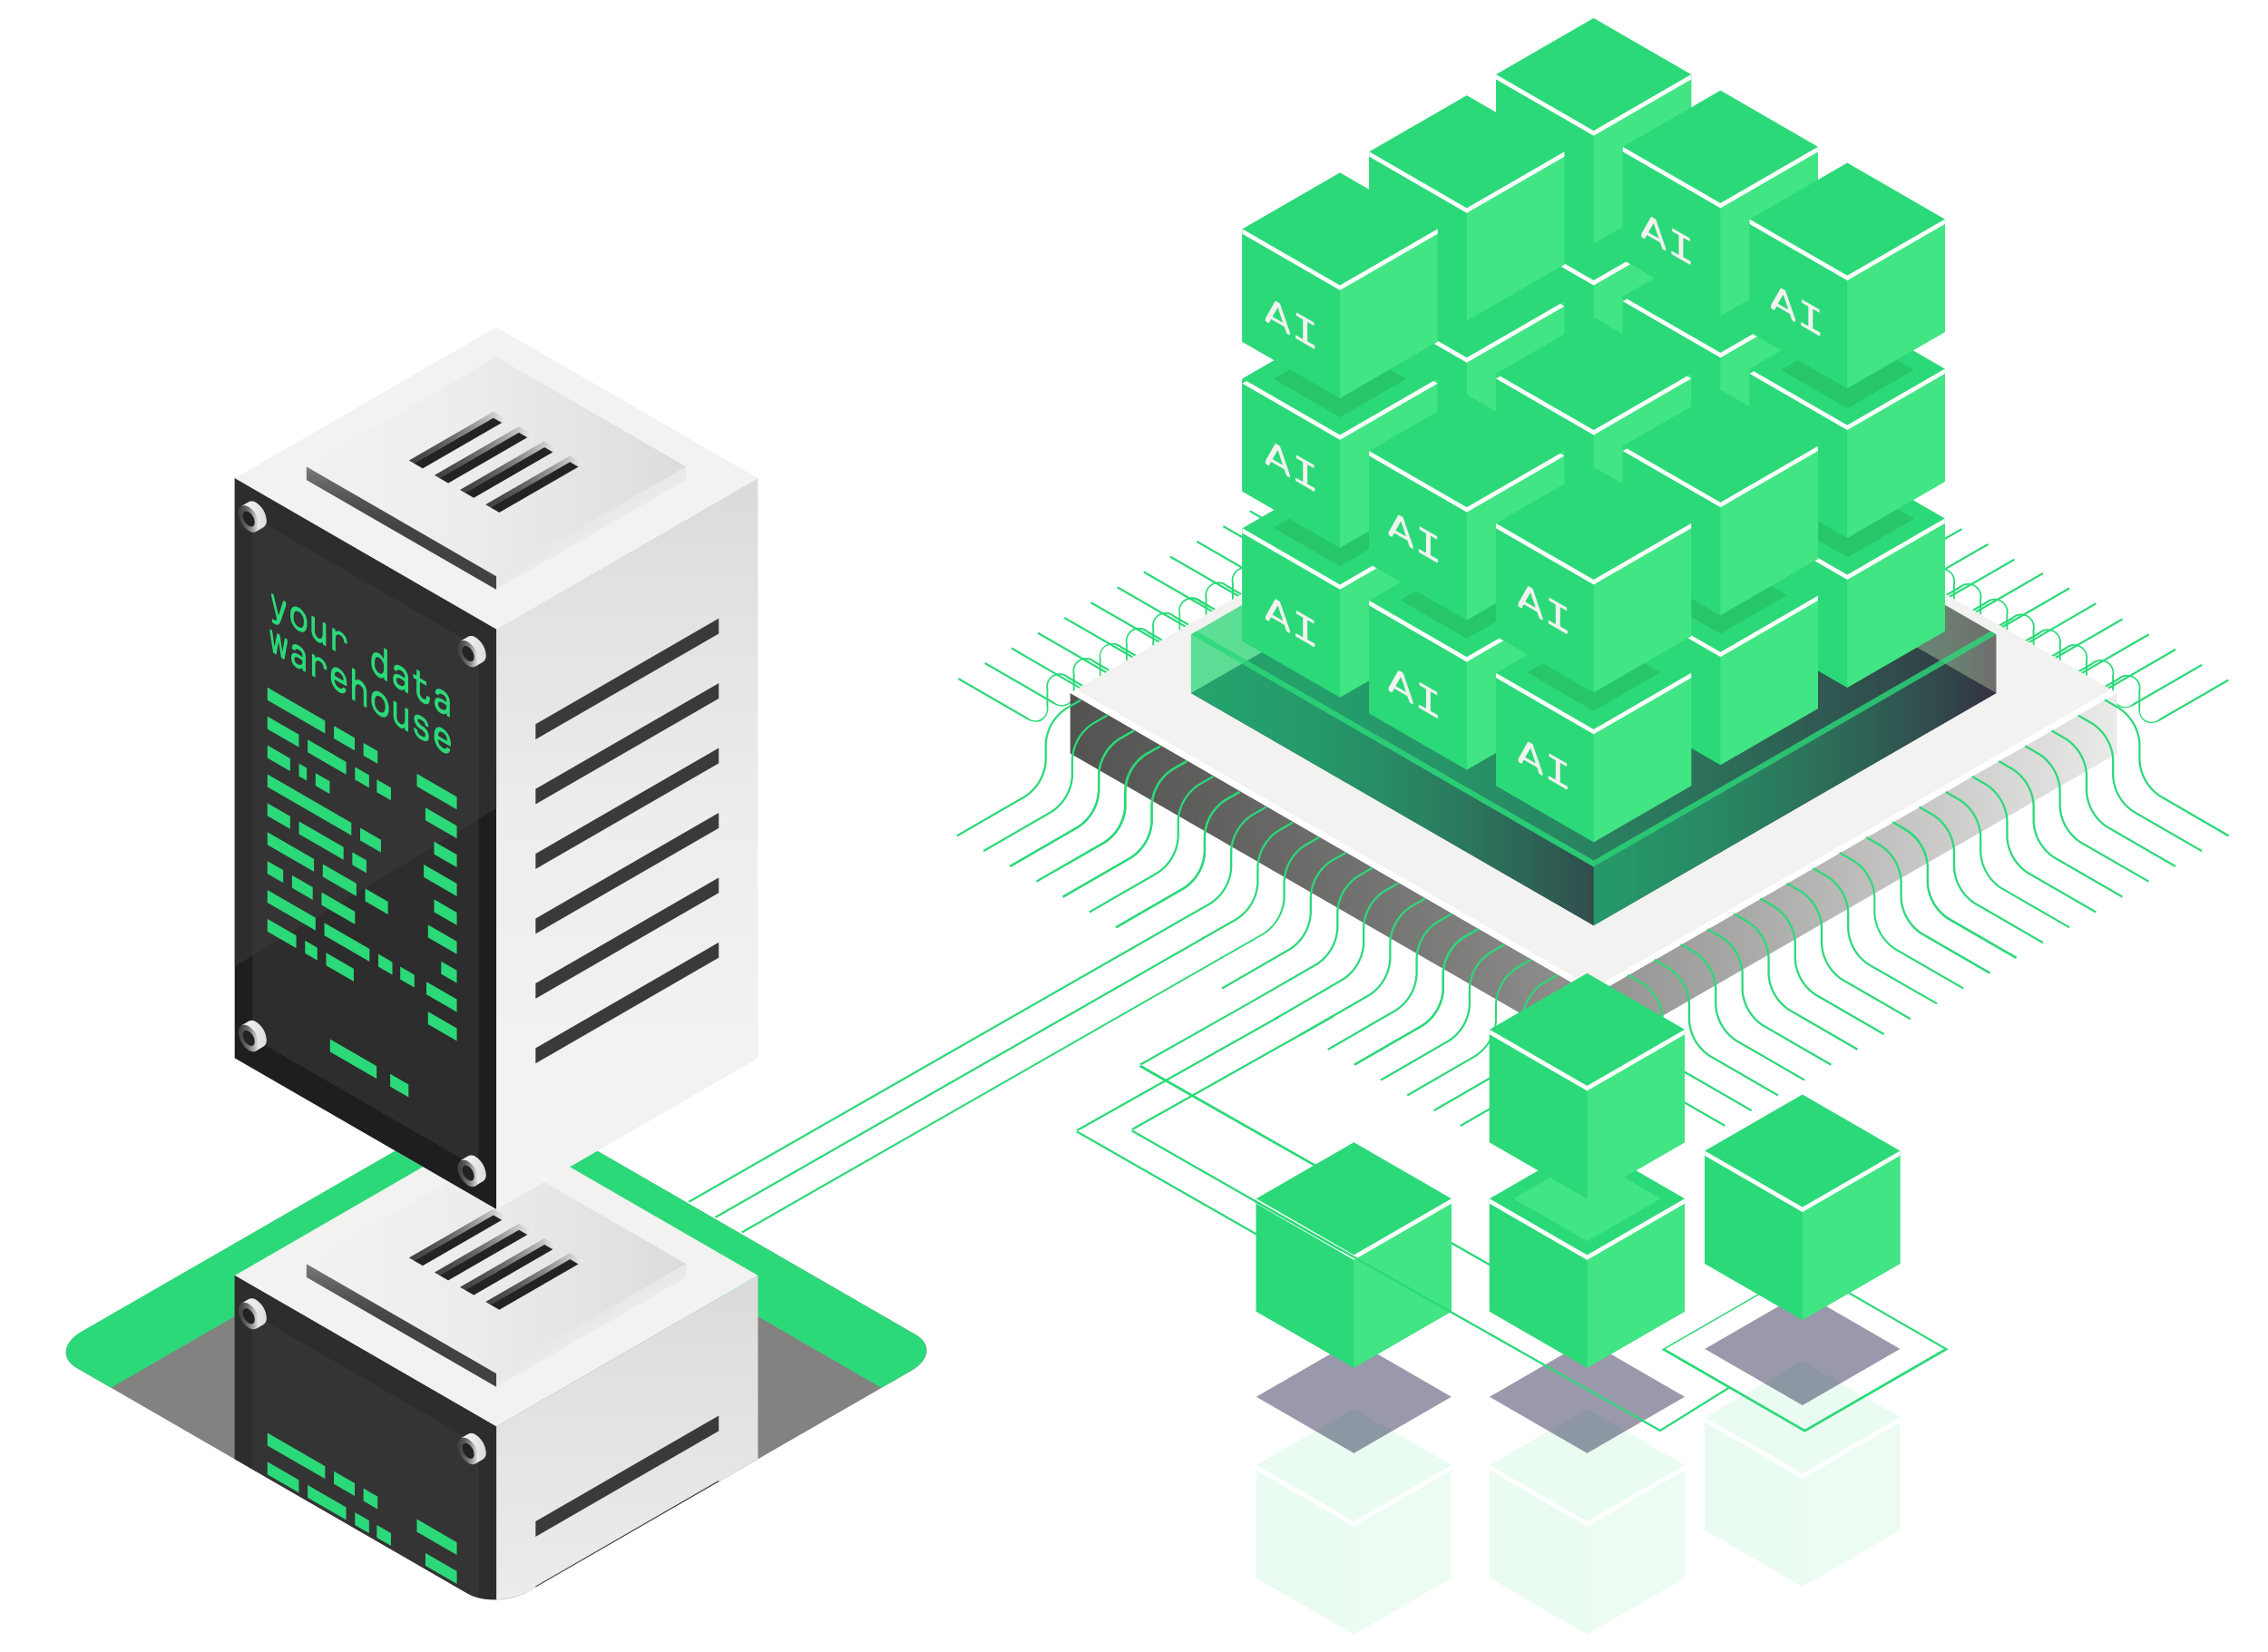 <svg xmlns="http://www.w3.org/2000/svg" xmlns:xlink="http://www.w3.org/1999/xlink" viewBox="0 0 350 255"><defs><style>.cls-1{mask:url(#mask);filter:url(#luminosity-noclip-12);}.cls-10,.cls-12,.cls-14,.cls-16,.cls-18,.cls-2,.cls-20,.cls-22,.cls-4,.cls-6,.cls-8{mix-blend-mode:multiply;}.cls-2{fill:url(#_ÂÁ_Ï_ÌÌ_È_ËÂÌÚ_117);}.cls-3{mask:url(#mask-2);filter:url(#luminosity-noclip-17);}.cls-4{fill:url(#_ÂÁ_Ï_ÌÌ_È_ËÂÌÚ_106);}.cls-5{mask:url(#mask-3);filter:url(#luminosity-noclip-18);}.cls-6{fill:url(#_ÂÁ_Ï_ÌÌ_È_ËÂÌÚ_106-2);}.cls-7{mask:url(#mask-4);filter:url(#luminosity-noclip-19);}.cls-8{fill:url(#_ÂÁ_Ï_ÌÌ_È_ËÂÌÚ_106-3);}.cls-9{mask:url(#mask-5);filter:url(#luminosity-noclip-20);}.cls-10{fill:url(#_ÂÁ_Ï_ÌÌ_È_ËÂÌÚ_106-4);}.cls-11{mask:url(#mask-6);filter:url(#luminosity-noclip-21);}.cls-12{fill:url(#_ÂÁ_Ï_ÌÌ_È_ËÂÌÚ_106-5);}.cls-13,.cls-17{mask:url(#mask-7);}.cls-13{filter:url(#luminosity-noclip-13);}.cls-14{fill:url(#_ÂÁ_Ï_ÌÌ_È_ËÂÌÚ_114);}.cls-15{mask:url(#mask-8);filter:url(#luminosity-noclip-22);}.cls-16{fill:url(#_ÂÁ_Ï_ÌÌ_È_ËÂÌÚ_106-6);}.cls-17{filter:url(#luminosity-noclip-14);}.cls-18{fill:url(#_ÂÁ_Ï_ÌÌ_È_ËÂÌÚ_114-2);}.cls-19{mask:url(#mask-10);filter:url(#luminosity-noclip-15);}.cls-20{fill:url(#_ÂÁ_Ï_ÌÌ_È_ËÂÌÚ_106-7);}.cls-21{mask:url(#mask-11);filter:url(#luminosity-noclip-16);}.cls-22{fill:url(#_ÂÁ_Ï_ÌÌ_È_ËÂÌÚ_106-8);}.cls-23{fill:none;}.cls-24{isolation:isolate;}.cls-25,.cls-34,.cls-37,.cls-39{fill:#2bd978;}.cls-25{mix-blend-mode:lighten;}.cls-26{fill:url(#_ÂÁ_Ï_ÌÌ_È_ËÂÌÚ_4);}.cls-27{fill:#f2f2f0;}.cls-28{fill:#fff;}.cls-29{fill:#0f054c;}.cls-30,.cls-31,.cls-32,.cls-33,.cls-34,.cls-35,.cls-36{opacity:0.5;}.cls-30{fill:url(#_ÂÁ_Ï_ÌÌ_È_ËÂÌÚ_5);}.cls-31{fill:url(#_ÂÁ_Ï_ÌÌ_È_ËÂÌÚ_5-2);}.cls-32{fill:url(#_ÂÁ_Ï_ÌÌ_È_ËÂÌÚ_5-3);}.cls-33{fill:url(#_ÂÁ_Ï_ÌÌ_È_ËÂÌÚ_5-4);}.cls-35{fill:url(#_ÂÁ_Ï_ÌÌ_È_ËÂÌÚ_5-5);}.cls-36{fill:url(#_ÂÁ_Ï_ÌÌ_È_ËÂÌÚ_5-6);}.cls-37{opacity:0.8;}.cls-38{opacity:0.1;}.cls-40{fill:#41e583;}.cls-41{fill:#03002d;opacity:0.4;}.cls-42{fill:#25bf63;opacity:0.7;}.cls-43{fill:#424240;}.cls-43,.cls-45,.cls-84,.cls-86,.cls-88,.cls-90,.cls-92,.cls-94,.cls-96,.cls-98{opacity:0.66;}.cls-44{mask:url(#mask-12);}.cls-45{fill:url(#_ÂÁ_Ï_ÌÌ_È_ËÂÌÚ_19);}.cls-46{clip-path:url(#clip-path);}.cls-47{fill:url(#_ÂÁ_Ï_ÌÌ_È_ËÂÌÚ_17);}.cls-48{fill:#1e1e1e;}.cls-49{opacity:0.51;}.cls-50{fill:#3a3a3a;}.cls-51{mask:url(#mask-13);}.cls-52,.cls-67{opacity:0.78;}.cls-52{fill:url(#_ÂÁ_Ï_ÌÌ_È_ËÂÌÚ_18);}.cls-53{fill:url(#_ÂÁ_Ï_ÌÌ_È_ËÂÌÚ_17-2);}.cls-54{fill:url(#_ÂÁ_Ï_ÌÌ_È_ËÂÌÚ_17-3);}.cls-55{fill:url(#_ÂÁ_Ï_ÌÌ_È_ËÂÌÚ_16);}.cls-56{fill:#232323;}.cls-57{fill:url(#_ÂÁ_Ï_ÌÌ_È_ËÂÌÚ_16-2);}.cls-58{fill:url(#_ÂÁ_Ï_ÌÌ_È_ËÂÌÚ_16-3);}.cls-59{fill:url(#_ÂÁ_Ï_ÌÌ_È_ËÂÌÚ_16-4);}.cls-60{fill:url(#_ÂÁ_Ï_ÌÌ_È_ËÂÌÚ_16-5);}.cls-61{fill:url(#_ÂÁ_Ï_ÌÌ_È_ËÂÌÚ_17-4);}.cls-62{fill:url(#_ÂÁ_Ï_ÌÌ_È_ËÂÌÚ_16-6);}.cls-63{fill:url(#_ÂÁ_Ï_ÌÌ_È_ËÂÌÚ_17-5);}.cls-64{fill:url(#_ÂÁ_Ï_ÌÌ_È_ËÂÌÚ_16-7);}.cls-65{fill:url(#_ÂÁ_Ï_ÌÌ_È_ËÂÌÚ_17-6);}.cls-66{mask:url(#mask-14);}.cls-67{fill:url(#_ÂÁ_Ï_ÌÌ_È_ËÂÌÚ_18-2);}.cls-68{fill:url(#_ÂÁ_Ï_ÌÌ_È_ËÂÌÚ_17-7);}.cls-69{fill:url(#_ÂÁ_Ï_ÌÌ_È_ËÂÌÚ_17-8);}.cls-70{fill:url(#_ÂÁ_Ï_ÌÌ_È_ËÂÌÚ_16-8);}.cls-71{fill:url(#_ÂÁ_Ï_ÌÌ_È_ËÂÌÚ_16-9);}.cls-72{fill:url(#_ÂÁ_Ï_ÌÌ_È_ËÂÌÚ_16-10);}.cls-73{fill:url(#_ÂÁ_Ï_ÌÌ_È_ËÂÌÚ_16-11);}.cls-74{fill:url(#_ÂÁ_Ï_ÌÌ_È_ËÂÌÚ_16-12);}.cls-75{fill:url(#_ÂÁ_Ï_ÌÌ_È_ËÂÌÚ_17-9);}.cls-76{fill:url(#_ÂÁ_Ï_ÌÌ_È_ËÂÌÚ_16-13);}.cls-77{fill:url(#_ÂÁ_Ï_ÌÌ_È_ËÂÌÚ_17-10);}.cls-78{fill:url(#_ÂÁ_Ï_ÌÌ_È_ËÂÌÚ_16-14);}.cls-79{fill:url(#_ÂÁ_Ï_ÌÌ_È_ËÂÌÚ_17-11);}.cls-80{fill:url(#_ÂÁ_Ï_ÌÌ_È_ËÂÌÚ_16-15);}.cls-81{fill:url(#_ÂÁ_Ï_ÌÌ_È_ËÂÌÚ_17-12);}.cls-82{fill:url(#_ÂÁ_Ï_ÌÌ_È_ËÂÌÚ_16-16);}.cls-83{mask:url(#mask-15);}.cls-84{fill:url(#_ÂÁ_Ï_ÌÌ_È_ËÂÌÚ_10);}.cls-85{mask:url(#mask-16);}.cls-86{fill:url(#_ÂÁ_Ï_ÌÌ_È_ËÂÌÚ_10-2);}.cls-87{mask:url(#mask-17);}.cls-88{fill:url(#_ÂÁ_Ï_ÌÌ_È_ËÂÌÚ_10-3);}.cls-89{mask:url(#mask-18);}.cls-90{fill:url(#_ÂÁ_Ï_ÌÌ_È_ËÂÌÚ_10-4);}.cls-91{mask:url(#mask-19);}.cls-92{fill:url(#_ÂÁ_Ï_ÌÌ_È_ËÂÌÚ_10-5);}.cls-93{mask:url(#mask-20);}.cls-94{fill:url(#_ÂÁ_Ï_ÌÌ_È_ËÂÌÚ_10-6);}.cls-95{mask:url(#mask-21);}.cls-96{fill:url(#_ÂÁ_Ï_ÌÌ_È_ËÂÌÚ_10-7);}.cls-97{mask:url(#mask-22);}.cls-98{fill:url(#_ÂÁ_Ï_ÌÌ_È_ËÂÌÚ_10-8);}.cls-99{filter:url(#luminosity-noclip-11);}.cls-100{filter:url(#luminosity-noclip-10);}.cls-101{filter:url(#luminosity-noclip-8);}.cls-102{filter:url(#luminosity-noclip-7);}.cls-103{filter:url(#luminosity-noclip-6);}.cls-104{filter:url(#luminosity-noclip-5);}.cls-105{filter:url(#luminosity-noclip-4);}.cls-106{filter:url(#luminosity-noclip-3);}.cls-107{filter:url(#luminosity-noclip-2);}.cls-108{filter:url(#luminosity-noclip);}</style><filter id="luminosity-noclip" x="10.18" y="-8319.5" width="132.82" height="32766" filterUnits="userSpaceOnUse" color-interpolation-filters="sRGB"><feFlood flood-color="#fff" result="bg"/><feBlend in="SourceGraphic" in2="bg"/></filter><mask id="mask" x="10.18" y="-8319.5" width="132.82" height="32766" maskUnits="userSpaceOnUse"><g class="cls-108"/></mask><radialGradient id="_ÂÁ_Ï_ÌÌ_È_ËÂÌÚ_117" cx="76.59" cy="238.69" r="54.22" gradientUnits="userSpaceOnUse"><stop offset="0" stop-color="#e6e6e6"/><stop offset="0.1" stop-color="#e0e0e0"/><stop offset="0.23" stop-color="#cdcdcd"/><stop offset="0.39" stop-color="#afafaf"/><stop offset="0.57" stop-color="#868686"/><stop offset="0.75" stop-color="#505050"/><stop offset="0.95" stop-color="#101010"/><stop offset="1"/></radialGradient><filter id="luminosity-noclip-2" x="136.21" y="-8319.5" width="4.62" height="32766" filterUnits="userSpaceOnUse" color-interpolation-filters="sRGB"><feFlood flood-color="#fff" result="bg"/><feBlend in="SourceGraphic" in2="bg"/></filter><mask id="mask-2" x="136.21" y="-8319.5" width="4.62" height="32766" maskUnits="userSpaceOnUse"><g class="cls-107"/></mask><linearGradient id="_ÂÁ_Ï_ÌÌ_È_ËÂÌÚ_106" x1="-665.73" y1="1222.45" x2="-665.73" y2="1192.1" gradientTransform="matrix(0.87, 0.5, 0, 1.15, 715.05, -856.16)" gradientUnits="userSpaceOnUse"><stop offset="0"/><stop offset="0.06" stop-color="#2a2a2a"/><stop offset="0.15" stop-color="#626262"/><stop offset="0.23" stop-color="#929292"/><stop offset="0.31" stop-color="#b6b6b6"/><stop offset="0.39" stop-color="#d1d1d1"/><stop offset="0.45" stop-color="#e0e0e0"/><stop offset="0.51" stop-color="#e6e6e6"/><stop offset="0.55" stop-color="#dedede"/><stop offset="0.62" stop-color="#c9c9c9"/><stop offset="0.71" stop-color="#a7a7a7"/><stop offset="0.8" stop-color="#787878"/><stop offset="0.91" stop-color="#3b3b3b"/><stop offset="1"/></linearGradient><filter id="luminosity-noclip-3" x="144.8" y="-8319.5" width="4.62" height="32766" filterUnits="userSpaceOnUse" color-interpolation-filters="sRGB"><feFlood flood-color="#fff" result="bg"/><feBlend in="SourceGraphic" in2="bg"/></filter><mask id="mask-3" x="144.8" y="-8319.5" width="4.62" height="32766" maskUnits="userSpaceOnUse"><g class="cls-106"/></mask><linearGradient id="_ÂÁ_Ï_ÌÌ_È_ËÂÌÚ_106-2" x1="-655.81" y1="1213.64" x2="-655.81" y2="1198.94" xlink:href="#_ÂÁ_Ï_ÌÌ_È_ËÂÌÚ_106"/><filter id="luminosity-noclip-4" x="29.69" y="-8319.5" width="4.62" height="32766" filterUnits="userSpaceOnUse" color-interpolation-filters="sRGB"><feFlood flood-color="#fff" result="bg"/><feBlend in="SourceGraphic" in2="bg"/></filter><mask id="mask-4" x="29.69" y="-8319.5" width="4.62" height="32766" maskUnits="userSpaceOnUse"><g class="cls-105"/></mask><linearGradient id="_ÂÁ_Ï_ÌÌ_È_ËÂÌÚ_106-3" x1="-1996.19" y1="1816.3" x2="-1996.19" y2="1730.75" gradientTransform="matrix(-0.87, 0.5, 0, 1.15, -1696.7, -856.16)" xlink:href="#_ÂÁ_Ï_ÌÌ_È_ËÂÌÚ_106"/><filter id="luminosity-noclip-5" x="21.02" y="-8319.5" width="4.62" height="32766" filterUnits="userSpaceOnUse" color-interpolation-filters="sRGB"><feFlood flood-color="#fff" result="bg"/><feBlend in="SourceGraphic" in2="bg"/></filter><mask id="mask-5" x="21.02" y="-8319.5" width="4.62" height="32766" maskUnits="userSpaceOnUse"><g class="cls-104"/></mask><linearGradient id="_ÂÁ_Ï_ÌÌ_È_ËÂÌÚ_106-4" x1="-1986.18" y1="1816.3" x2="-1986.18" y2="1743.59" gradientTransform="matrix(-0.87, 0.5, 0, 1.15, -1696.7, -856.16)" xlink:href="#_ÂÁ_Ï_ÌÌ_È_ËÂÌÚ_106"/><filter id="luminosity-noclip-6" x="12.36" y="-8319.5" width="4.62" height="32766" filterUnits="userSpaceOnUse" color-interpolation-filters="sRGB"><feFlood flood-color="#fff" result="bg"/><feBlend in="SourceGraphic" in2="bg"/></filter><mask id="mask-6" x="12.36" y="-8319.5" width="4.62" height="32766" maskUnits="userSpaceOnUse"><g class="cls-103"/></mask><linearGradient id="_ÂÁ_Ï_ÌÌ_È_ËÂÌÚ_106-5" x1="-1976.18" y1="1789.89" x2="-1976.18" y2="1759.54" gradientTransform="matrix(-0.87, 0.5, 0, 1.15, -1696.7, -856.16)" xlink:href="#_ÂÁ_Ï_ÌÌ_È_ËÂÌÚ_106"/><filter id="luminosity-noclip-7" x="36.22" y="-8319.5" width="40.38" height="32766" filterUnits="userSpaceOnUse" color-interpolation-filters="sRGB"><feFlood flood-color="#fff" result="bg"/><feBlend in="SourceGraphic" in2="bg"/></filter><mask id="mask-7" x="36.22" y="-8319.5" width="40.38" height="32766" maskUnits="userSpaceOnUse"><g class="cls-102"/></mask><linearGradient id="_ÂÁ_Ï_ÌÌ_È_ËÂÌÚ_114" x1="36.22" y1="196.09" x2="76.59" y2="196.09" gradientUnits="userSpaceOnUse"><stop offset="0"/><stop offset="0.05" stop-color="#2f2f2f"/><stop offset="0.1" stop-color="#5a5a5a"/><stop offset="0.15" stop-color="#828282"/><stop offset="0.22" stop-color="#a4a4a4"/><stop offset="0.28" stop-color="silver"/><stop offset="0.36" stop-color="#d7d7d7"/><stop offset="0.44" stop-color="#e9e9e9"/><stop offset="0.54" stop-color="#f6f6f6"/><stop offset="0.68" stop-color="#fdfdfd"/><stop offset="1" stop-color="#fff"/></linearGradient><filter id="luminosity-noclip-8" x="3.77" y="-8319.5" width="4.62" height="32766" filterUnits="userSpaceOnUse" color-interpolation-filters="sRGB"><feFlood flood-color="#fff" result="bg"/><feBlend in="SourceGraphic" in2="bg"/></filter><mask id="mask-8" x="3.77" y="-8319.5" width="4.62" height="32766" maskUnits="userSpaceOnUse"><g class="cls-101"/></mask><linearGradient id="_ÂÁ_Ï_ÌÌ_È_ËÂÌÚ_106-6" x1="-1966.26" y1="1781.08" x2="-1966.26" y2="1766.38" gradientTransform="matrix(-0.87, 0.5, 0, 1.15, -1696.7, -856.16)" xlink:href="#_ÂÁ_Ï_ÌÌ_È_ËÂÌÚ_106"/><linearGradient id="_ÂÁ_Ï_ÌÌ_È_ËÂÌÚ_114-2" x1="36.22" y1="73.05" x2="76.59" y2="73.05" xlink:href="#_ÂÁ_Ï_ÌÌ_È_ËÂÌÚ_114"/><filter id="luminosity-noclip-10" x="118.87" y="-8319.5" width="4.62" height="32766" filterUnits="userSpaceOnUse" color-interpolation-filters="sRGB"><feFlood flood-color="#fff" result="bg"/><feBlend in="SourceGraphic" in2="bg"/></filter><mask id="mask-10" x="118.87" y="-8319.5" width="4.62" height="32766" maskUnits="userSpaceOnUse"><g class="cls-100"/></mask><linearGradient id="_ÂÁ_Ï_ÌÌ_È_ËÂÌÚ_106-7" x1="-685.75" y1="1248.86" x2="-685.75" y2="1163.31" xlink:href="#_ÂÁ_Ï_ÌÌ_È_ËÂÌÚ_106"/><filter id="luminosity-noclip-11" x="127.54" y="-8319.5" width="4.62" height="32766" filterUnits="userSpaceOnUse" color-interpolation-filters="sRGB"><feFlood flood-color="#fff" result="bg"/><feBlend in="SourceGraphic" in2="bg"/></filter><mask id="mask-11" x="127.54" y="-8319.5" width="4.62" height="32766" maskUnits="userSpaceOnUse"><g class="cls-99"/></mask><linearGradient id="_ÂÁ_Ï_ÌÌ_È_ËÂÌÚ_106-8" x1="-675.74" y1="1248.86" x2="-675.74" y2="1176.15" xlink:href="#_ÂÁ_Ï_ÌÌ_È_ËÂÌÚ_106"/><linearGradient id="_ÂÁ_Ï_ÌÌ_È_ËÂÌÚ_4" x1="125.22" y1="134.93" x2="332.22" y2="134.93" gradientUnits="userSpaceOnUse"><stop offset="0" stop-color="#424240"/><stop offset="0.11" stop-color="#494947"/><stop offset="0.28" stop-color="#5d5d5b"/><stop offset="0.48" stop-color="#7d7d7b"/><stop offset="0.7" stop-color="#aaaaa8"/><stop offset="0.94" stop-color="#e2e2e0"/><stop offset="1" stop-color="#f2f2f0"/></linearGradient><linearGradient id="_ÂÁ_Ï_ÌÌ_È_ËÂÌÚ_5" x1="183.8" y1="106.96" x2="308.05" y2="106.96" gradientUnits="userSpaceOnUse"><stop offset="0" stop-color="#2bd978"/><stop offset="0.14" stop-color="#2cd476"/><stop offset="0.31" stop-color="#2ec671"/><stop offset="0.49" stop-color="#32ae68"/><stop offset="0.68" stop-color="#378d5c"/><stop offset="0.87" stop-color="#3d634c"/><stop offset="1" stop-color="#424240"/></linearGradient><linearGradient id="_ÂÁ_Ï_ÌÌ_È_ËÂÌÚ_5-2" x1="245.92" y1="84.5" x2="308.05" y2="84.5" xlink:href="#_ÂÁ_Ï_ÌÌ_È_ËÂÌÚ_5"/><linearGradient id="_ÂÁ_Ï_ÌÌ_È_ËÂÌÚ_5-3" x1="183.8" y1="84.5" x2="245.93" y2="84.5" xlink:href="#_ÂÁ_Ï_ÌÌ_È_ËÂÌÚ_5"/><linearGradient id="_ÂÁ_Ï_ÌÌ_È_ËÂÌÚ_5-4" x1="183.8" y1="97.91" x2="308.05" y2="97.91" xlink:href="#_ÂÁ_Ï_ÌÌ_È_ËÂÌÚ_5"/><linearGradient id="_ÂÁ_Ï_ÌÌ_È_ËÂÌÚ_5-5" x1="245.93" y1="120.37" x2="308.05" y2="120.37" xlink:href="#_ÂÁ_Ï_ÌÌ_È_ËÂÌÚ_5"/><linearGradient id="_ÂÁ_Ï_ÌÌ_È_ËÂÌÚ_5-6" x1="183.8" y1="120.37" x2="245.93" y2="120.37" xlink:href="#_ÂÁ_Ï_ÌÌ_È_ËÂÌÚ_5"/><filter id="luminosity-noclip-12" x="10.18" y="170.2" width="132.82" height="76.69" filterUnits="userSpaceOnUse" color-interpolation-filters="sRGB"><feFlood flood-color="#fff" result="bg"/><feBlend in="SourceGraphic" in2="bg"/></filter><mask id="mask-12" x="10.18" y="170.2" width="132.82" height="76.69" maskUnits="userSpaceOnUse"><g class="cls-1"><path class="cls-2" d="M72.17,245.94,11.83,211.1c-2.44-1.41-2.14-3.87.68-5.5l59-34c2.82-1.63,7.09-1.81,9.53-.4L141.36,206c2.44,1.41,2.14,3.87-.68,5.5l-59,34C78.88,247.17,74.62,247.35,72.17,245.94Z"/></g></mask><radialGradient id="_ÂÁ_Ï_ÌÌ_È_ËÂÌÚ_19" cx="76.59" cy="238.69" r="54.22" gradientUnits="userSpaceOnUse"><stop offset="0" stop-color="#2bd978"/><stop offset="0.13" stop-color="#2cd376"/><stop offset="0.31" stop-color="#2fc06f"/><stop offset="0.51" stop-color="#33a264"/><stop offset="0.74" stop-color="#3a7954"/><stop offset="0.99" stop-color="#424441"/><stop offset="1" stop-color="#424240"/></radialGradient><clipPath id="clip-path"><path class="cls-23" d="M139.61-21.79,141.35,206c2.44,1.41,2.14,3.87-.68,5.5l-59,34c-2.82,1.63-7.09,1.81-9.53.39L11.83,211.1c-2.44-1.41-2.14-3.87.68-5.5L16.85-21.79"/></clipPath><linearGradient id="_ÂÁ_Ï_ÌÌ_È_ËÂÌÚ_17" x1="96.78" y1="284.44" x2="96.78" y2="199.24" gradientUnits="userSpaceOnUse"><stop offset="0" stop-color="#f2f2f0"/><stop offset="0.41" stop-color="#ededec"/><stop offset="0.9" stop-color="#dfdfde"/><stop offset="1" stop-color="#dbdbdb"/></linearGradient><filter id="luminosity-noclip-13" x="36.22" y="178.14" width="40.38" height="35.89" filterUnits="userSpaceOnUse" color-interpolation-filters="sRGB"><feFlood flood-color="#fff" result="bg"/><feBlend in="SourceGraphic" in2="bg"/></filter><mask id="mask-13" x="36.22" y="178.14" width="40.38" height="35.89" maskUnits="userSpaceOnUse"><g class="cls-13"><polygon class="cls-14" points="76.59 214.03 65.98 214.03 36.22 196.84 68.61 178.14 76.59 178.14 76.59 214.03"/></g></mask><linearGradient id="_ÂÁ_Ï_ÌÌ_È_ËÂÌÚ_18" x1="36.22" y1="196.09" x2="76.59" y2="196.09" gradientUnits="userSpaceOnUse"><stop offset="0" stop-color="#dbdbdb"/><stop offset="0.05" stop-color="#bdbdbc"/><stop offset="0.12" stop-color="#9c9c9b"/><stop offset="0.19" stop-color="#80807f"/><stop offset="0.28" stop-color="#696968"/><stop offset="0.37" stop-color="#575756"/><stop offset="0.49" stop-color="#4b4b49"/><stop offset="0.64" stop-color="#444442"/><stop offset="1" stop-color="#424240"/></linearGradient><linearGradient id="_ÂÁ_Ï_ÌÌ_È_ËÂÌÚ_17-2" x1="47.3" y1="195.06" x2="105.89" y2="195.06" xlink:href="#_ÂÁ_Ï_ÌÌ_È_ËÂÌÚ_17"/><linearGradient id="_ÂÁ_Ï_ÌÌ_È_ËÂÌÚ_17-3" x1="95.02" y1="211.15" x2="87.9" y2="198.71" xlink:href="#_ÂÁ_Ï_ÌÌ_È_ËÂÌÚ_17"/><linearGradient id="_ÂÁ_Ï_ÌÌ_È_ËÂÌÚ_16" x1="61.95" y1="205.24" x2="61.95" y2="186.27" gradientUnits="userSpaceOnUse"><stop offset="0" stop-color="#424240"/><stop offset="0.13" stop-color="#474745"/><stop offset="0.28" stop-color="#555553"/><stop offset="0.45" stop-color="#6d6d6b"/><stop offset="0.62" stop-color="#8e8e8c"/><stop offset="0.8" stop-color="#b9b9b7"/><stop offset="0.98" stop-color="#ececea"/><stop offset="1" stop-color="#f2f2f0"/></linearGradient><linearGradient id="_ÂÁ_Ï_ÌÌ_È_ËÂÌÚ_16-2" x1="63.1" y1="190.57" x2="78.27" y2="190.57" xlink:href="#_ÂÁ_Ï_ÌÌ_È_ËÂÌÚ_16"/><linearGradient id="_ÂÁ_Ï_ÌÌ_È_ËÂÌÚ_16-3" x1="67.04" y1="192.84" x2="82.21" y2="192.84" xlink:href="#_ÂÁ_Ï_ÌÌ_È_ËÂÌÚ_16"/><linearGradient id="_ÂÁ_Ï_ÌÌ_È_ËÂÌÚ_16-4" x1="70.98" y1="195.11" x2="86.15" y2="195.11" xlink:href="#_ÂÁ_Ï_ÌÌ_È_ËÂÌÚ_16"/><linearGradient id="_ÂÁ_Ï_ÌÌ_È_ËÂÌÚ_16-5" x1="74.92" y1="197.37" x2="90.09" y2="197.37" xlink:href="#_ÂÁ_Ï_ÌÌ_È_ËÂÌÚ_16"/><linearGradient id="_ÂÁ_Ï_ÌÌ_È_ËÂÌÚ_17-4" x1="71.11" y1="223.53" x2="74.99" y2="223.53" xlink:href="#_ÂÁ_Ï_ÌÌ_È_ËÂÌÚ_17"/><linearGradient id="_ÂÁ_Ï_ÌÌ_È_ËÂÌÚ_16-6" x1="70.64" y1="223.92" x2="73.85" y2="223.92" xlink:href="#_ÂÁ_Ï_ÌÌ_È_ËÂÌÚ_16"/><linearGradient id="_ÂÁ_Ï_ÌÌ_È_ËÂÌÚ_17-5" x1="37.25" y1="202.72" x2="41.13" y2="202.72" xlink:href="#_ÂÁ_Ï_ÌÌ_È_ËÂÌÚ_17"/><linearGradient id="_ÂÁ_Ï_ÌÌ_È_ËÂÌÚ_16-7" x1="36.77" y1="203.11" x2="39.99" y2="203.11" xlink:href="#_ÂÁ_Ï_ÌÌ_È_ËÂÌÚ_16"/><linearGradient id="_ÂÁ_Ï_ÌÌ_È_ËÂÌÚ_17-6" x1="96.78" y1="161.41" x2="96.78" y2="76.2" xlink:href="#_ÂÁ_Ï_ÌÌ_È_ËÂÌÚ_17"/><filter id="luminosity-noclip-14" x="36.22" y="55.11" width="40.38" height="35.89" filterUnits="userSpaceOnUse" color-interpolation-filters="sRGB"><feFlood flood-color="#fff" result="bg"/><feBlend in="SourceGraphic" in2="bg"/></filter><mask id="mask-14" x="36.22" y="55.11" width="40.38" height="35.89" maskUnits="userSpaceOnUse"><g class="cls-17"><polygon class="cls-18" points="76.59 90.99 65.98 90.99 36.22 73.81 68.61 55.1 76.59 55.1 76.59 90.99"/></g></mask><linearGradient id="_ÂÁ_Ï_ÌÌ_È_ËÂÌÚ_18-2" x1="36.22" y1="73.05" x2="76.59" y2="73.05" xlink:href="#_ÂÁ_Ï_ÌÌ_È_ËÂÌÚ_18"/><linearGradient id="_ÂÁ_Ï_ÌÌ_È_ËÂÌÚ_17-7" x1="47.3" y1="72.02" x2="105.89" y2="72.02" xlink:href="#_ÂÁ_Ï_ÌÌ_È_ËÂÌÚ_17"/><linearGradient id="_ÂÁ_Ï_ÌÌ_È_ËÂÌÚ_17-8" x1="95.02" y1="88.11" x2="87.9" y2="75.67" xlink:href="#_ÂÁ_Ï_ÌÌ_È_ËÂÌÚ_17"/><linearGradient id="_ÂÁ_Ï_ÌÌ_È_ËÂÌÚ_16-8" x1="61.95" y1="82.21" x2="61.95" y2="63.24" xlink:href="#_ÂÁ_Ï_ÌÌ_È_ËÂÌÚ_16"/><linearGradient id="_ÂÁ_Ï_ÌÌ_È_ËÂÌÚ_16-9" x1="63.1" y1="67.54" x2="78.27" y2="67.54" xlink:href="#_ÂÁ_Ï_ÌÌ_È_ËÂÌÚ_16"/><linearGradient id="_ÂÁ_Ï_ÌÌ_È_ËÂÌÚ_16-10" x1="67.04" y1="69.8" x2="82.21" y2="69.8" xlink:href="#_ÂÁ_Ï_ÌÌ_È_ËÂÌÚ_16"/><linearGradient id="_ÂÁ_Ï_ÌÌ_È_ËÂÌÚ_16-11" x1="70.98" y1="72.07" x2="86.15" y2="72.07" xlink:href="#_ÂÁ_Ï_ÌÌ_È_ËÂÌÚ_16"/><linearGradient id="_ÂÁ_Ï_ÌÌ_È_ËÂÌÚ_16-12" x1="74.92" y1="74.34" x2="90.09" y2="74.34" xlink:href="#_ÂÁ_Ï_ÌÌ_È_ËÂÌÚ_16"/><linearGradient id="_ÂÁ_Ï_ÌÌ_È_ËÂÌÚ_17-9" x1="71.11" y1="100.49" x2="74.99" y2="100.49" xlink:href="#_ÂÁ_Ï_ÌÌ_È_ËÂÌÚ_17"/><linearGradient id="_ÂÁ_Ï_ÌÌ_È_ËÂÌÚ_16-13" x1="70.64" y1="100.88" x2="73.85" y2="100.88" xlink:href="#_ÂÁ_Ï_ÌÌ_È_ËÂÌÚ_16"/><linearGradient id="_ÂÁ_Ï_ÌÌ_È_ËÂÌÚ_17-10" x1="37.25" y1="79.68" x2="41.13" y2="79.68" xlink:href="#_ÂÁ_Ï_ÌÌ_È_ËÂÌÚ_17"/><linearGradient id="_ÂÁ_Ï_ÌÌ_È_ËÂÌÚ_16-14" x1="36.77" y1="80.08" x2="39.99" y2="80.08" xlink:href="#_ÂÁ_Ï_ÌÌ_È_ËÂÌÚ_16"/><linearGradient id="_ÂÁ_Ï_ÌÌ_È_ËÂÌÚ_17-11" x1="71.11" y1="180.63" x2="74.99" y2="180.63" xlink:href="#_ÂÁ_Ï_ÌÌ_È_ËÂÌÚ_17"/><linearGradient id="_ÂÁ_Ï_ÌÌ_È_ËÂÌÚ_16-15" x1="70.64" y1="181.02" x2="73.85" y2="181.02" xlink:href="#_ÂÁ_Ï_ÌÌ_È_ËÂÌÚ_16"/><linearGradient id="_ÂÁ_Ï_ÌÌ_È_ËÂÌÚ_17-12" x1="37.25" y1="159.82" x2="41.13" y2="159.82" xlink:href="#_ÂÁ_Ï_ÌÌ_È_ËÂÌÚ_17"/><linearGradient id="_ÂÁ_Ï_ÌÌ_È_ËÂÌÚ_16-16" x1="36.77" y1="160.22" x2="39.99" y2="160.22" xlink:href="#_ÂÁ_Ï_ÌÌ_È_ËÂÌÚ_16"/><filter id="luminosity-noclip-15" x="118.87" y="143.89" width="4.62" height="99.48" filterUnits="userSpaceOnUse" color-interpolation-filters="sRGB"><feFlood flood-color="#fff" result="bg"/><feBlend in="SourceGraphic" in2="bg"/></filter><mask id="mask-15" x="118.87" y="143.89" width="4.62" height="99.48" maskUnits="userSpaceOnUse"><g class="cls-19"><path class="cls-20" d="M121.34,144.34l-.32-.19c-1.19-.69-2.15,0-2.15,1.63v93a5.15,5.15,0,0,0,2.15,4.11l.32.19c1.19.69,2.15,0,2.15-1.63v-93A5.15,5.15,0,0,0,121.34,144.34Z"/></g></mask><linearGradient id="_ÂÁ_Ï_ÌÌ_È_ËÂÌÚ_10" x1="-685.75" y1="1248.86" x2="-685.75" y2="1163.31" gradientTransform="matrix(0.87, 0.5, 0, 1.15, 715.05, -856.16)" gradientUnits="userSpaceOnUse"><stop offset="0" stop-color="#424240"/><stop offset="0.04" stop-color="#3f5647"/><stop offset="0.15" stop-color="#388559"/><stop offset="0.26" stop-color="#32a966"/><stop offset="0.35" stop-color="#2ec470"/><stop offset="0.44" stop-color="#2cd376"/><stop offset="0.51" stop-color="#2bd978"/><stop offset="0.57" stop-color="#2cd175"/><stop offset="0.66" stop-color="#2fbd6d"/><stop offset="0.77" stop-color="#359a61"/><stop offset="0.9" stop-color="#3c6b4f"/><stop offset="1" stop-color="#424240"/></linearGradient><filter id="luminosity-noclip-16" x="127.54" y="163.72" width="4.62" height="84.66" filterUnits="userSpaceOnUse" color-interpolation-filters="sRGB"><feFlood flood-color="#fff" result="bg"/><feBlend in="SourceGraphic" in2="bg"/></filter><mask id="mask-16" x="127.54" y="163.72" width="4.62" height="84.66" maskUnits="userSpaceOnUse"><g class="cls-21"><path class="cls-22" d="M130,164.17l-.32-.19c-1.19-.69-2.15,0-2.15,1.63v78.22a5.15,5.15,0,0,0,2.15,4.11l.32.19c1.19.69,2.15,0,2.15-1.63V168.28A5.15,5.15,0,0,0,130,164.17Z"/></g></mask><linearGradient id="_ÂÁ_Ï_ÌÌ_È_ËÂÌÚ_10-2" x1="-675.74" y1="1248.86" x2="-675.74" y2="1176.15" xlink:href="#_ÂÁ_Ï_ÌÌ_È_ËÂÌÚ_10"/><filter id="luminosity-noclip-17" x="136.21" y="187.15" width="4.62" height="35.75" filterUnits="userSpaceOnUse" color-interpolation-filters="sRGB"><feFlood flood-color="#fff" result="bg"/><feBlend in="SourceGraphic" in2="bg"/></filter><mask id="mask-17" x="136.21" y="187.15" width="4.62" height="35.75" maskUnits="userSpaceOnUse"><g class="cls-3"><path class="cls-4" d="M138.68,187.59l-.32-.19c-1.19-.69-2.15,0-2.15,1.63v29.31a5.15,5.15,0,0,0,2.15,4.11l.32.19c1.19.69,2.15,0,2.15-1.63V191.7A5.15,5.15,0,0,0,138.68,187.59Z"/></g></mask><linearGradient id="_ÂÁ_Ï_ÌÌ_È_ËÂÌÚ_10-3" x1="-665.73" y1="1222.45" x2="-665.73" y2="1192.1" xlink:href="#_ÂÁ_Ï_ÌÌ_È_ËÂÌÚ_10"/><filter id="luminosity-noclip-18" x="144.8" y="200" width="4.62" height="17.68" filterUnits="userSpaceOnUse" color-interpolation-filters="sRGB"><feFlood flood-color="#fff" result="bg"/><feBlend in="SourceGraphic" in2="bg"/></filter><mask id="mask-18" x="144.8" y="200" width="4.62" height="17.68" maskUnits="userSpaceOnUse"><g class="cls-5"><path class="cls-6" d="M147.27,200.44l-.32-.19c-1.19-.69-2.15,0-2.15,1.63v11.24a5.15,5.15,0,0,0,2.15,4.11l.32.19c1.19.69,2.15,0,2.15-1.63V204.55A5.15,5.15,0,0,0,147.27,200.44Z"/></g></mask><linearGradient id="_ÂÁ_Ï_ÌÌ_È_ËÂÌÚ_10-4" x1="-655.81" y1="1213.64" x2="-655.81" y2="1198.94" xlink:href="#_ÂÁ_Ï_ÌÌ_È_ËÂÌÚ_10"/><filter id="luminosity-noclip-19" x="29.69" y="143.89" width="4.62" height="99.48" filterUnits="userSpaceOnUse" color-interpolation-filters="sRGB"><feFlood flood-color="#fff" result="bg"/><feBlend in="SourceGraphic" in2="bg"/></filter><mask id="mask-19" x="29.69" y="143.89" width="4.62" height="99.48" maskUnits="userSpaceOnUse"><g class="cls-7"><path class="cls-8" d="M31.84,144.34l.32-.19c1.19-.69,2.15,0,2.15,1.63v93a5.15,5.15,0,0,1-2.15,4.11l-.32.19c-1.19.69-2.15,0-2.15-1.63v-93A5.15,5.15,0,0,1,31.84,144.34Z"/></g></mask><linearGradient id="_ÂÁ_Ï_ÌÌ_È_ËÂÌÚ_10-5" x1="-1996.19" y1="1816.3" x2="-1996.19" y2="1730.75" gradientTransform="matrix(-0.87, 0.5, 0, 1.15, -1696.7, -856.16)" xlink:href="#_ÂÁ_Ï_ÌÌ_È_ËÂÌÚ_10"/><filter id="luminosity-noclip-20" x="21.02" y="163.72" width="4.62" height="84.66" filterUnits="userSpaceOnUse" color-interpolation-filters="sRGB"><feFlood flood-color="#fff" result="bg"/><feBlend in="SourceGraphic" in2="bg"/></filter><mask id="mask-20" x="21.02" y="163.72" width="4.62" height="84.66" maskUnits="userSpaceOnUse"><g class="cls-9"><path class="cls-10" d="M23.18,164.17l.32-.19c1.19-.69,2.15,0,2.15,1.63v78.22a5.15,5.15,0,0,1-2.15,4.11l-.32.19c-1.19.69-2.15,0-2.15-1.63V168.28A5.15,5.15,0,0,1,23.18,164.17Z"/></g></mask><linearGradient id="_ÂÁ_Ï_ÌÌ_È_ËÂÌÚ_10-6" x1="-1986.18" y1="1816.3" x2="-1986.18" y2="1743.59" gradientTransform="matrix(-0.87, 0.5, 0, 1.15, -1696.7, -856.16)" xlink:href="#_ÂÁ_Ï_ÌÌ_È_ËÂÌÚ_10"/><filter id="luminosity-noclip-21" x="12.36" y="187.15" width="4.62" height="35.75" filterUnits="userSpaceOnUse" color-interpolation-filters="sRGB"><feFlood flood-color="#fff" result="bg"/><feBlend in="SourceGraphic" in2="bg"/></filter><mask id="mask-21" x="12.36" y="187.15" width="4.62" height="35.75" maskUnits="userSpaceOnUse"><g class="cls-11"><path class="cls-12" d="M14.51,187.59l.32-.19c1.19-.69,2.15,0,2.15,1.63v29.31a5.15,5.15,0,0,1-2.15,4.11l-.32.19c-1.19.69-2.15,0-2.15-1.63V191.7A5.15,5.15,0,0,1,14.51,187.59Z"/></g></mask><linearGradient id="_ÂÁ_Ï_ÌÌ_È_ËÂÌÚ_10-7" x1="-1976.18" y1="1789.89" x2="-1976.18" y2="1759.54" gradientTransform="matrix(-0.87, 0.5, 0, 1.15, -1696.7, -856.16)" xlink:href="#_ÂÁ_Ï_ÌÌ_È_ËÂÌÚ_10"/><filter id="luminosity-noclip-22" x="3.77" y="200" width="4.62" height="17.68" filterUnits="userSpaceOnUse" color-interpolation-filters="sRGB"><feFlood flood-color="#fff" result="bg"/><feBlend in="SourceGraphic" in2="bg"/></filter><mask id="mask-22" x="3.77" y="200" width="4.62" height="17.68" maskUnits="userSpaceOnUse"><g class="cls-15"><path class="cls-16" d="M5.92,200.44l.32-.19c1.19-.69,2.15,0,2.15,1.63v11.24a5.15,5.15,0,0,1-2.15,4.11l-.32.19c-1.19.69-2.15,0-2.15-1.63V204.55A5.15,5.15,0,0,1,5.92,200.44Z"/></g></mask><linearGradient id="_ÂÁ_Ï_ÌÌ_È_ËÂÌÚ_10-8" x1="-1966.26" y1="1781.08" x2="-1966.26" y2="1766.38" gradientTransform="matrix(-0.87, 0.5, 0, 1.15, -1696.7, -856.16)" xlink:href="#_ÂÁ_Ï_ÌÌ_È_ËÂÌÚ_10"/></defs><title>data-to-ai-labelled</title><g class="cls-24"><g id="Layer_1" data-name="Layer 1"><path class="cls-25" d="M237.51,66.71a3,3,0,0,1-1.51-.46L225.5,60.19l.16-.27L236.17,66a1.79,1.79,0,0,0,3-1.71V61.74a2.1,2.1,0,0,1,3.43-2l2.2,1.27-.16.27L242.4,60a1.79,1.79,0,0,0-3,1.71v2.53a2.39,2.39,0,0,1-1,2.21A1.81,1.81,0,0,1,237.51,66.71Z"/><path class="cls-25" d="M233.43,69.07a3,3,0,0,1-1.51-.46l-10.51-6.07.16-.27,10.51,6.07a1.79,1.79,0,0,0,3-1.71V64.09a2.1,2.1,0,0,1,3.43-2l2.2,1.27-.16.27-2.2-1.27a1.79,1.79,0,0,0-3,1.71v2.53a2.39,2.39,0,0,1-1,2.21A1.79,1.79,0,0,1,233.43,69.07Z"/><path class="cls-25" d="M229.34,71.42a3.05,3.05,0,0,1-1.51-.46l-10.51-6.07.16-.27L228,70.68a1.79,1.79,0,0,0,3-1.71V66.44a2.1,2.1,0,0,1,3.43-2l2.2,1.27-.16.27-2.2-1.27a1.79,1.79,0,0,0-3,1.71V69a2.39,2.39,0,0,1-1,2.2A1.8,1.8,0,0,1,229.34,71.42Z"/><path class="cls-25" d="M225.25,73.77a3.05,3.05,0,0,1-1.51-.46l-10.51-6.07.16-.27L223.9,73a1.79,1.79,0,0,0,3-1.71V68.79a2.1,2.1,0,0,1,3.43-2l2.2,1.27-.16.27-2.2-1.27a1.79,1.79,0,0,0-3,1.71v2.54a2.39,2.39,0,0,1-1,2.2A1.79,1.79,0,0,1,225.25,73.77Z"/><path class="cls-25" d="M221.16,76.12a3.05,3.05,0,0,1-1.51-.46l-10.51-6.07.16-.27,10.51,6.07a1.79,1.79,0,0,0,3-1.71V71.15a2.1,2.1,0,0,1,3.43-2l2.2,1.27-.16.27L226,69.44a1.79,1.79,0,0,0-3,1.71v2.54a2.39,2.39,0,0,1-1,2.2A1.8,1.8,0,0,1,221.16,76.12Z"/><path class="cls-25" d="M217.07,78.47a3.06,3.06,0,0,1-1.5-.46l-10.51-6.07.16-.27,10.51,6.07a1.79,1.79,0,0,0,3-1.71V73.5a2.1,2.1,0,0,1,3.43-2l2.2,1.27-.16.27L222,71.79a1.79,1.79,0,0,0-3,1.71V76a2.39,2.39,0,0,1-1,2.2A1.8,1.8,0,0,1,217.07,78.47Z"/><path class="cls-25" d="M213,80.82a3.06,3.06,0,0,1-1.51-.46L201,74.3l.16-.27,10.51,6.07a1.79,1.79,0,0,0,3-1.71V75.85a2.1,2.1,0,0,1,3.43-2l2.2,1.27-.16.27-2.2-1.27a1.79,1.79,0,0,0-3,1.71v2.54a2.39,2.39,0,0,1-1,2.2A1.8,1.8,0,0,1,213,80.82Z"/><path class="cls-25" d="M208.9,83.18a3.06,3.06,0,0,1-1.5-.46l-10.51-6.07.16-.27,10.51,6.07a1.79,1.79,0,0,0,3-1.71V78.2a2.1,2.1,0,0,1,3.43-2l2.2,1.27-.16.27-2.2-1.27a1.79,1.79,0,0,0-3,1.71v2.53a2.39,2.39,0,0,1-1,2.2A1.8,1.8,0,0,1,208.9,83.18Z"/><path class="cls-25" d="M204.81,85.53a3,3,0,0,1-1.51-.46L192.79,79l.16-.27,10.51,6.07a1.79,1.79,0,0,0,3-1.71V80.55a2.1,2.1,0,0,1,3.43-2l2.2,1.27-.16.27-2.2-1.27a1.79,1.79,0,0,0-3,1.71v2.53a2.39,2.39,0,0,1-1,2.21A1.81,1.81,0,0,1,204.81,85.53Z"/><path class="cls-25" d="M200.72,87.88a3,3,0,0,1-1.51-.46l-10.51-6.07.16-.27,10.51,6.07a1.79,1.79,0,0,0,3-1.71V82.91a2.1,2.1,0,0,1,3.43-2l2.2,1.27-.16.27-2.2-1.27a1.79,1.79,0,0,0-3,1.71v2.53a2.39,2.39,0,0,1-1,2.21A1.79,1.79,0,0,1,200.72,87.88Z"/><path class="cls-25" d="M196.63,90.23a3.05,3.05,0,0,1-1.51-.46L184.62,83.7l.16-.27,10.51,6.07a1.79,1.79,0,0,0,3-1.71V85.26a2.1,2.1,0,0,1,3.43-2l2.2,1.27-.16.27-2.2-1.27a1.79,1.79,0,0,0-3,1.71v2.54a2.39,2.39,0,0,1-1,2.2A1.8,1.8,0,0,1,196.63,90.23Z"/><path class="cls-25" d="M192.55,92.58a3,3,0,0,1-1.51-.46l-10.51-6.07.16-.27,10.51,6.07a1.79,1.79,0,0,0,3-1.71V87.61a2.1,2.1,0,0,1,3.43-2l2.2,1.27-.16.27-2.2-1.27a1.79,1.79,0,0,0-3,1.71v2.54a2.39,2.39,0,0,1-1,2.2A1.79,1.79,0,0,1,192.55,92.58Z"/><path class="cls-25" d="M188.46,94.93a3.06,3.06,0,0,1-1.51-.46l-10.51-6.07.16-.27,10.51,6.07a1.79,1.79,0,0,0,3-1.71V90a2.1,2.1,0,0,1,3.43-2l2.2,1.27-.16.27-2.2-1.27a1.79,1.79,0,0,0-3,1.71V92.5a2.39,2.39,0,0,1-1,2.2A1.8,1.8,0,0,1,188.46,94.93Z"/><path class="cls-25" d="M184.37,97.29a3.06,3.06,0,0,1-1.51-.46l-10.51-6.07.16-.27L183,96.55a1.79,1.79,0,0,0,3-1.71V92.31a2.1,2.1,0,0,1,3.43-2l2.2,1.27-.16.27-2.2-1.27a1.79,1.79,0,0,0-3,1.71v2.54a2.39,2.39,0,0,1-1,2.2A1.8,1.8,0,0,1,184.37,97.29Z"/><path class="cls-25" d="M180.28,99.64a3.06,3.06,0,0,1-1.51-.46l-10.51-6.07.16-.27,10.51,6.07a1.79,1.79,0,0,0,3-1.71V94.66a2.1,2.1,0,0,1,3.43-2l2.2,1.27-.16.27L185.16,93a1.79,1.79,0,0,0-3,1.71V97.2a2.39,2.39,0,0,1-1,2.2A1.8,1.8,0,0,1,180.28,99.64Z"/><path class="cls-25" d="M176.19,102a3,3,0,0,1-1.51-.46l-10.51-6.07.16-.27,10.51,6.07a1.79,1.79,0,0,0,3-1.71V97a2.1,2.1,0,0,1,3.43-2l2.2,1.27-.16.27-2.2-1.27a1.79,1.79,0,0,0-3,1.71v2.53a2.39,2.39,0,0,1-1,2.21A1.8,1.8,0,0,1,176.19,102Z"/><path class="cls-25" d="M172.1,104.34a3,3,0,0,1-1.51-.46l-10.51-6.07.16-.27,10.51,6.07a1.79,1.79,0,0,0,3-1.71V99.37a2.1,2.1,0,0,1,3.43-2l2.2,1.27-.16.27L177,97.66a1.79,1.79,0,0,0-3,1.71v2.53a2.39,2.39,0,0,1-1,2.2A1.8,1.8,0,0,1,172.1,104.34Z"/><path class="cls-25" d="M168,106.69a3.05,3.05,0,0,1-1.51-.46L156,100.16l.16-.27L166.67,106a1.79,1.79,0,0,0,3-1.71v-2.54a2.1,2.1,0,0,1,3.43-2l2.2,1.27-.16.27L172.9,100a1.79,1.79,0,0,0-3,1.71v2.54a2.39,2.39,0,0,1-1,2.2A1.79,1.79,0,0,1,168,106.69Z"/><path class="cls-25" d="M163.93,109a3.05,3.05,0,0,1-1.51-.46l-10.51-6.07.16-.27,10.51,6.07a1.79,1.79,0,0,0,3-1.71v-2.54a2.1,2.1,0,0,1,3.43-2l2.2,1.27-.16.27-2.2-1.27a1.79,1.79,0,0,0-3,1.71v2.54a2.39,2.39,0,0,1-1,2.2A1.8,1.8,0,0,1,163.93,109Z"/><path class="cls-25" d="M159.84,111.4a3.05,3.05,0,0,1-1.51-.46l-10.51-6.07.16-.27,10.51,6.07a1.79,1.79,0,0,0,3-1.71v-2.54a2.1,2.1,0,0,1,3.43-2l2.2,1.27-.16.27-2.2-1.27a1.79,1.79,0,0,0-3,1.71V109a2.39,2.39,0,0,1-1,2.2A1.79,1.79,0,0,1,159.84,111.4Z"/><path class="cls-25" d="M254.27,66.91a1.8,1.8,0,0,1-.91-.24,2.39,2.39,0,0,1-1-2.2V61.93a1.79,1.79,0,0,0-3-1.71l-2.2,1.27-.16-.27,2.2-1.27a2.1,2.1,0,0,1,3.43,2v2.54a1.79,1.79,0,0,0,3,1.71l10.51-6.07.16.27-10.51,6.07A3.06,3.06,0,0,1,254.27,66.91Z"/><path class="cls-25" d="M258.36,69.26a1.8,1.8,0,0,1-.91-.24,2.39,2.39,0,0,1-1-2.2V64.28a1.79,1.79,0,0,0-3-1.71l-2.2,1.27-.16-.27,2.2-1.27a2.1,2.1,0,0,1,3.43,2v2.54a1.79,1.79,0,0,0,3,1.71l10.51-6.07.16.27L259.86,68.8A3.06,3.06,0,0,1,258.36,69.26Z"/><path class="cls-25" d="M262.44,71.61a1.8,1.8,0,0,1-.91-.24,2.39,2.39,0,0,1-1-2.2V66.64a1.79,1.79,0,0,0-3-1.71l-2.2,1.27-.16-.27,2.2-1.27a2.1,2.1,0,0,1,3.43,2v2.53a1.79,1.79,0,0,0,3,1.71l10.51-6.07.16.27-10.51,6.07A3.06,3.06,0,0,1,262.44,71.61Z"/><path class="cls-25" d="M266.53,74a1.8,1.8,0,0,1-.91-.23,2.39,2.39,0,0,1-1-2.21V69a1.79,1.79,0,0,0-3-1.71l-2.2,1.27-.16-.27,2.2-1.27a2.1,2.1,0,0,1,3.43,2v2.53a1.79,1.79,0,0,0,3,1.71l10.51-6.07.16.27L268,73.5A3,3,0,0,1,266.53,74Z"/><path class="cls-25" d="M270.62,76.31a1.79,1.79,0,0,1-.91-.23,2.39,2.39,0,0,1-1-2.21V71.34a1.79,1.79,0,0,0-3-1.71l-2.2,1.27-.16-.27,2.2-1.27a2.1,2.1,0,0,1,3.43,2v2.53a1.79,1.79,0,0,0,3,1.71l10.51-6.07.16.27-10.51,6.07A3.05,3.05,0,0,1,270.62,76.31Z"/><path class="cls-25" d="M274.71,78.66a1.79,1.79,0,0,1-.91-.23,2.39,2.39,0,0,1-1-2.2V73.69a1.79,1.79,0,0,0-3-1.71l-2.2,1.27-.16-.27,2.2-1.27a2.1,2.1,0,0,1,3.43,2v2.54a1.79,1.79,0,0,0,3,1.71l10.51-6.07.16.27-10.51,6.07A3.05,3.05,0,0,1,274.71,78.66Z"/><path class="cls-25" d="M278.8,81a1.79,1.79,0,0,1-.91-.23,2.39,2.39,0,0,1-1-2.2V76a1.79,1.79,0,0,0-3-1.71l-2.2,1.27-.16-.27,2.2-1.27a2.1,2.1,0,0,1,3.43,2v2.54a1.79,1.79,0,0,0,3,1.71l10.51-6.07.16.27L280.3,80.56A3.05,3.05,0,0,1,278.8,81Z"/><path class="cls-25" d="M282.88,83.37a1.8,1.8,0,0,1-.91-.24,2.39,2.39,0,0,1-1-2.2V78.39a1.79,1.79,0,0,0-3-1.71L275.81,78l-.16-.27,2.2-1.27a2.1,2.1,0,0,1,3.43,2v2.54a1.79,1.79,0,0,0,3,1.71l10.51-6.07.16.27-10.51,6.07A3.06,3.06,0,0,1,282.88,83.37Z"/><path class="cls-25" d="M287,85.72a1.8,1.8,0,0,1-.91-.24,2.39,2.39,0,0,1-1-2.2V80.75a1.79,1.79,0,0,0-3-1.71l-2.2,1.27-.16-.27,2.2-1.27a2.1,2.1,0,0,1,3.43,2v2.54a1.79,1.79,0,0,0,3,1.71l10.19-5.86.16.27-10.19,5.86A3.06,3.06,0,0,1,287,85.72Z"/><path class="cls-25" d="M291.06,88.07a1.79,1.79,0,0,1-.91-.24,2.39,2.39,0,0,1-1-2.2V83.1a1.79,1.79,0,0,0-3-1.71L284,82.66l-.16-.27,2.2-1.27a2.1,2.1,0,0,1,3.43,2v2.54a1.79,1.79,0,0,0,3,1.71l10.19-5.86.16.27-10.19,5.86A3.06,3.06,0,0,1,291.06,88.07Z"/><path class="cls-25" d="M295.15,90.42a1.8,1.8,0,0,1-.91-.24,2.39,2.39,0,0,1-1-2.2V85.45a1.79,1.79,0,0,0-3-1.71L288.07,85l-.16-.27,2.2-1.27a2.1,2.1,0,0,1,3.43,2V88a1.79,1.79,0,0,0,3,1.71l10.19-5.86.16.27L296.65,90A3.06,3.06,0,0,1,295.15,90.42Z"/><path class="cls-25" d="M299.24,92.77a1.8,1.8,0,0,1-.91-.23,2.39,2.39,0,0,1-1-2.2V87.8a1.79,1.79,0,0,0-3-1.71l-2.2,1.27-.16-.27,2.2-1.27a2.1,2.1,0,0,1,3.43,2v2.53a1.79,1.79,0,0,0,3,1.71l10.19-5.86.16.27-10.19,5.86A3,3,0,0,1,299.24,92.77Z"/><path class="cls-25" d="M303.32,95.13a1.79,1.79,0,0,1-.91-.23,2.39,2.39,0,0,1-1-2.21V90.15a1.79,1.79,0,0,0-3-1.71l-2.2,1.27-.16-.27,2.2-1.27a2.1,2.1,0,0,1,3.43,2v2.53a1.79,1.79,0,0,0,3,1.71l10.51-6.07.16.27-10.51,6.07A3.05,3.05,0,0,1,303.32,95.13Z"/><path class="cls-25" d="M307.41,97.48a1.79,1.79,0,0,1-.91-.23,2.39,2.39,0,0,1-1-2.2V92.5a1.79,1.79,0,0,0-3-1.71l-2.2,1.27-.16-.27,2.2-1.27a2.1,2.1,0,0,1,3.43,2V95a1.79,1.79,0,0,0,3,1.71l10.51-6.07.16.27L308.92,97A3.05,3.05,0,0,1,307.41,97.48Z"/><path class="cls-25" d="M311.5,99.83a1.8,1.8,0,0,1-.91-.23,2.39,2.39,0,0,1-1-2.2V94.86a1.79,1.79,0,0,0-3-1.71l-2.2,1.27-.16-.27,2.2-1.27a2.1,2.1,0,0,1,3.43,2v2.54a1.79,1.79,0,0,0,3,1.71L323.36,93l.16.27L313,99.37A3.05,3.05,0,0,1,311.5,99.83Z"/><path class="cls-25" d="M315.59,102.18a1.8,1.8,0,0,1-.91-.24,2.39,2.39,0,0,1-1-2.2V97.21a1.79,1.79,0,0,0-3-1.71l-2.2,1.27-.16-.27,2.2-1.27a2.1,2.1,0,0,1,3.43,2v2.54a1.79,1.79,0,0,0,3,1.71l10.51-6.07.16.27-10.51,6.07A3.06,3.06,0,0,1,315.59,102.18Z"/><path class="cls-25" d="M319.68,104.53a1.8,1.8,0,0,1-.91-.24,2.39,2.39,0,0,1-1-2.2V99.56a1.79,1.79,0,0,0-3-1.71l-2.2,1.27-.16-.27,2.2-1.27a2.1,2.1,0,0,1,3.43,2v2.54a1.79,1.79,0,0,0,3,1.71l10.51-6.07.16.27-10.51,6.07A3.06,3.06,0,0,1,319.68,104.53Z"/><path class="cls-25" d="M323.77,106.88a1.8,1.8,0,0,1-.91-.24,2.39,2.39,0,0,1-1-2.2v-2.53a1.79,1.79,0,0,0-3-1.71l-2.2,1.27-.16-.27,2.2-1.27a2.1,2.1,0,0,1,3.43,2v2.53a1.79,1.79,0,0,0,3,1.71l10.51-6.07.16.27-10.51,6.07A3.06,3.06,0,0,1,323.77,106.88Z"/><path class="cls-25" d="M327.85,109.24a1.8,1.8,0,0,1-.91-.23,2.39,2.39,0,0,1-1-2.2v-2.53a1.79,1.79,0,0,0-3-1.71l-2.2,1.27-.16-.27,2.2-1.27a2.1,2.1,0,0,1,3.43,2v2.53a1.79,1.79,0,0,0,3,1.71l10.51-6.07.16.27-10.51,6.07A3,3,0,0,1,327.85,109.24Z"/><path class="cls-25" d="M331.94,111.59a1.79,1.79,0,0,1-.91-.23,2.39,2.39,0,0,1-1-2.21v-2.53a1.79,1.79,0,0,0-3-1.71l-2.2,1.27-.16-.27,2.2-1.27a2.1,2.1,0,0,1,3.43,2v2.53a1.79,1.79,0,0,0,3,1.71l10.51-6.07.16.27-10.51,6.07A3.05,3.05,0,0,1,331.94,111.59Z"/><polygon class="cls-26" points="326.69 106.95 326.69 116.28 245.93 162.91 165.16 116.28 165.16 106.95 326.69 106.95"/><polygon class="cls-27" points="245.93 153.58 165.16 106.95 245.92 60.32 326.69 106.95 245.93 153.58"/><polygon class="cls-28" points="245.93 152.49 166.1 106.4 165.16 106.95 245.93 153.58 326.69 106.95 325.75 106.4 245.93 152.49"/><polygon class="cls-29" points="245.93 142.82 183.8 106.96 245.92 71.09 308.05 106.96 245.93 142.82"/><polygon class="cls-30" points="245.93 142.82 183.8 106.96 245.92 71.09 308.05 106.96 245.93 142.82"/><polygon class="cls-31" points="245.92 62.05 308.05 97.92 308.05 106.96 245.92 71.09 245.92 62.05"/><polygon class="cls-32" points="245.93 71.09 183.8 106.96 183.8 97.91 245.92 62.05 245.93 71.09"/><polygon class="cls-33" points="245.93 133.78 183.8 97.91 245.92 62.05 308.05 97.92 245.93 133.78"/><polygon class="cls-34" points="245.93 112.25 221.1 97.91 245.92 83.58 270.75 97.91 245.93 112.25"/><polygon class="cls-34" points="245.92 84.9 269.61 98.57 270.75 97.91 245.92 83.58 221.1 97.91 222.24 98.57 245.92 84.9"/><polygon class="cls-35" points="245.93 133.78 245.93 142.82 308.05 106.96 308.05 97.92 245.93 133.78"/><polygon class="cls-36" points="183.8 97.91 183.8 106.96 245.93 142.82 245.93 133.78 183.8 97.91"/><polygon class="cls-37" points="245.93 132.79 184.66 97.42 183.8 97.91 245.93 133.78 308.05 97.92 307.19 97.42 245.93 132.79"/><path class="cls-25" d="M266.12,173.88l-10.51-6.07a7.24,7.24,0,0,1-3.27-5.67v-2.54a6.89,6.89,0,0,0-3.11-5.39l-2.2-1.27.16-.27,2.2,1.27a7.24,7.24,0,0,1,3.27,5.67v2.54a6.89,6.89,0,0,0,3.11,5.39l10.51,6.07Z"/><path class="cls-25" d="M270.21,171.52l-10.51-6.07a7.24,7.24,0,0,1-3.27-5.67v-2.54a6.89,6.89,0,0,0-3.11-5.39l-2.2-1.27.16-.27,2.2,1.27a7.24,7.24,0,0,1,3.27,5.67v2.54a6.89,6.89,0,0,0,3.11,5.39l10.51,6.07Z"/><path class="cls-25" d="M274.3,169.17l-10.51-6.07a7.24,7.24,0,0,1-3.27-5.67V154.9a6.9,6.9,0,0,0-3.11-5.39l-2.2-1.27.16-.27,2.2,1.27a7.24,7.24,0,0,1,3.27,5.67v2.53a6.9,6.9,0,0,0,3.11,5.39l10.51,6.07Z"/><path class="cls-25" d="M278.39,166.81l-10.51-6.07a7.24,7.24,0,0,1-3.27-5.67v-2.54a6.89,6.89,0,0,0-3.11-5.39l-2.2-1.27.16-.27,2.2,1.27a7.24,7.24,0,0,1,3.27,5.67v2.54a6.89,6.89,0,0,0,3.11,5.39l10.51,6.07Z"/><path class="cls-25" d="M282.48,164.45,272,158.39a7.24,7.24,0,0,1-3.27-5.67v-2.54a6.89,6.89,0,0,0-3.11-5.39l-2.2-1.27.16-.27,2.2,1.27a7.24,7.24,0,0,1,3.27,5.67v2.54a6.89,6.89,0,0,0,3.11,5.39l10.51,6.07Z"/><path class="cls-25" d="M286.57,162.1,276.05,156a7.24,7.24,0,0,1-3.27-5.67v-2.53a6.9,6.9,0,0,0-3.11-5.39l-2.2-1.27.16-.27,2.2,1.27a7.24,7.24,0,0,1,3.27,5.67v2.53a6.9,6.9,0,0,0,3.11,5.39l10.51,6.07Z"/><path class="cls-25" d="M290.65,159.74l-10.51-6.07a7.24,7.24,0,0,1-3.27-5.67v-2.54a6.9,6.9,0,0,0-3.11-5.39l-2.2-1.27.16-.27,2.2,1.27a7.24,7.24,0,0,1,3.27,5.67V148a6.89,6.89,0,0,0,3.11,5.39l10.51,6.07Z"/><path class="cls-25" d="M294.74,157.39l-10.51-6.07a7.24,7.24,0,0,1-3.27-5.67v-2.54a6.89,6.89,0,0,0-3.11-5.39l-2.2-1.27.16-.27,2.2,1.27a7.24,7.24,0,0,1,3.27,5.67v2.54a6.89,6.89,0,0,0,3.11,5.39l10.51,6.07Z"/><path class="cls-25" d="M298.83,155,288.32,149a7.24,7.24,0,0,1-3.27-5.67v-2.53a6.9,6.9,0,0,0-3.11-5.39l-2.2-1.27.16-.27,2.2,1.27a7.24,7.24,0,0,1,3.27,5.67v2.53a6.9,6.9,0,0,0,3.11,5.39L299,154.76Z"/><path class="cls-25" d="M302.92,152.67l-10.51-6.07a7.24,7.24,0,0,1-3.27-5.67V138.4A6.89,6.89,0,0,0,286,133l-2.2-1.27.16-.27,2.2,1.27a7.24,7.24,0,0,1,3.27,5.67v2.54a6.89,6.89,0,0,0,3.11,5.39l10.51,6.07Z"/><path class="cls-25" d="M307,150.32l-10.51-6.07a7.24,7.24,0,0,1-3.27-5.67V136a6.89,6.89,0,0,0-3.11-5.39l-2.2-1.27.16-.27,2.2,1.27a7.24,7.24,0,0,1,3.27,5.67v2.54a6.89,6.89,0,0,0,3.11,5.39L307.16,150Z"/><path class="cls-25" d="M311.09,148l-10.51-6.07a7.24,7.24,0,0,1-3.27-5.67v-2.53a6.9,6.9,0,0,0-3.11-5.39L292,127l.16-.27,2.2,1.27a7.24,7.24,0,0,1,3.27,5.67v2.53a6.89,6.89,0,0,0,3.11,5.39l10.51,6.07Z"/><path class="cls-25" d="M315.18,145.61l-10.51-6.07a7.24,7.24,0,0,1-3.27-5.67v-2.54a6.89,6.89,0,0,0-3.11-5.39l-2.2-1.27.16-.27,2.2,1.27a7.24,7.24,0,0,1,3.27,5.67v2.54a6.89,6.89,0,0,0,3.11,5.39l10.51,6.07Z"/><path class="cls-25" d="M319.27,143.25l-10.51-6.07a7.24,7.24,0,0,1-3.27-5.67V129a6.89,6.89,0,0,0-3.11-5.39l-2.2-1.27.16-.27,2.2,1.27A7.24,7.24,0,0,1,305.8,129v2.54a6.9,6.9,0,0,0,3.11,5.39L319.43,143Z"/><path class="cls-25" d="M323.36,140.9l-10.51-6.07a7.24,7.24,0,0,1-3.27-5.67v-2.53a6.9,6.9,0,0,0-3.11-5.39l-2.2-1.27.16-.27,2.2,1.27a7.24,7.24,0,0,1,3.27,5.67v2.53a6.89,6.89,0,0,0,3.11,5.39l10.51,6.07Z"/><path class="cls-25" d="M327.45,138.54l-10.51-6.07a7.24,7.24,0,0,1-3.27-5.67v-2.54a6.89,6.89,0,0,0-3.11-5.39l-2.2-1.27.16-.27,2.2,1.27a7.24,7.24,0,0,1,3.27,5.67v2.54a6.89,6.89,0,0,0,3.11,5.39l10.51,6.07Z"/><path class="cls-25" d="M331.53,136.18,321,130.12a7.24,7.24,0,0,1-3.27-5.67v-2.54a6.89,6.89,0,0,0-3.11-5.39l-2.2-1.27.16-.27,2.2,1.27a7.24,7.24,0,0,1,3.27,5.67v2.54a6.89,6.89,0,0,0,3.11,5.39l10.51,6.07Z"/><path class="cls-25" d="M335.62,133.83l-10.51-6.07a7.24,7.24,0,0,1-3.27-5.67v-2.53a6.9,6.9,0,0,0-3.11-5.39l-2.2-1.27.16-.27,2.2,1.27a7.24,7.24,0,0,1,3.27,5.67v2.53a6.89,6.89,0,0,0,3.11,5.39l10.51,6.07Z"/><path class="cls-25" d="M339.71,131.47,329.2,125.4a7.24,7.24,0,0,1-3.27-5.67V117.2a6.89,6.89,0,0,0-3.11-5.39l-2.2-1.27.16-.27,2.2,1.27a7.24,7.24,0,0,1,3.27,5.67v2.54a6.89,6.89,0,0,0,3.11,5.39l10.51,6.07Z"/><path class="cls-25" d="M343.8,129.12,333.29,123a7.24,7.24,0,0,1-3.27-5.67v-2.54a6.89,6.89,0,0,0-3.11-5.39l-2.2-1.27.16-.27,2.2,1.27a7.24,7.24,0,0,1,3.27,5.67v2.54a6.89,6.89,0,0,0,3.11,5.39L344,128.84Z"/><path class="cls-25" d="M225.44,173.88l-.16-.27,10.51-6.07a6.89,6.89,0,0,0,3.11-5.39v-2.54a7.24,7.24,0,0,1,3.27-5.67l2.2-1.27.16.27-2.2,1.27a6.89,6.89,0,0,0-3.11,5.39v2.54a7.24,7.24,0,0,1-3.27,5.67Z"/><path class="cls-25" d="M221.35,171.52l-.16-.27,10.51-6.07a6.89,6.89,0,0,0,3.11-5.39v-2.54a7.24,7.24,0,0,1,3.27-5.67l2.2-1.27.16.27-2.2,1.27a6.89,6.89,0,0,0-3.11,5.39v2.54a7.24,7.24,0,0,1-3.27,5.67Z"/><path class="cls-25" d="M217.26,169.17l-.16-.27,10.51-6.07a6.9,6.9,0,0,0,3.11-5.39V154.9a7.24,7.24,0,0,1,3.27-5.67l2.2-1.27.16.27-2.2,1.27A6.9,6.9,0,0,0,231,154.9v2.53a7.24,7.24,0,0,1-3.27,5.67Z"/><path class="cls-25" d="M213.17,166.81l-.16-.27,10.51-6.07a6.89,6.89,0,0,0,3.11-5.39v-2.54a7.24,7.24,0,0,1,3.27-5.67l2.2-1.27.16.27-2.2,1.27a6.89,6.89,0,0,0-3.11,5.39v2.54a7.24,7.24,0,0,1-3.27,5.67Z"/><path class="cls-25" d="M209.09,164.45l-.16-.27,10.51-6.07a6.89,6.89,0,0,0,3.11-5.39v-2.54a7.24,7.24,0,0,1,3.27-5.67l2.2-1.27.16.27-2.2,1.27a6.89,6.89,0,0,0-3.11,5.39v2.54a7.24,7.24,0,0,1-3.27,5.67Z"/><path class="cls-25" d="M200.91,159.74l-.16-.27,10.51-6.07a6.89,6.89,0,0,0,3.11-5.39v-2.54a7.24,7.24,0,0,1,3.27-5.67l2.2-1.27.16.27-2.2,1.27a6.9,6.9,0,0,0-3.11,5.39V148a7.24,7.24,0,0,1-3.27,5.67Z"/><path class="cls-25" d="M196.82,157.39l-.16-.27L207.17,151a6.89,6.89,0,0,0,3.11-5.39v-2.54a7.24,7.24,0,0,1,3.27-5.67l2.2-1.27.16.27-2.2,1.27a6.89,6.89,0,0,0-3.11,5.39v2.54a7.24,7.24,0,0,1-3.27,5.67Z"/><path class="cls-25" d="M175.77,164.59l-.08,0L231,196l.16-.28-55.34-31.52,16.8-9.47,10.51-6.07a6.9,6.9,0,0,0,3.11-5.39v-2.53a7.24,7.24,0,0,1,3.27-5.67l2.2-1.27.16.27-2.2,1.27a6.9,6.9,0,0,0-3.11,5.39v2.53a7.24,7.24,0,0,1-3.27,5.67L192.73,155Z"/><path class="cls-25" d="M188.65,152.67l-.16-.27L199,146.33a6.89,6.89,0,0,0,3.11-5.39V138.4a7.24,7.24,0,0,1,3.27-5.67l2.2-1.27.16.27-2.2,1.27a6.89,6.89,0,0,0-3.11,5.39v2.54a7.24,7.24,0,0,1-3.27,5.67Z"/><path class="cls-25" d="M114.56,190.32l-.16-.27L194.91,144a6.89,6.89,0,0,0,3.11-5.39V136a7.24,7.24,0,0,1,3.27-5.67l2.2-1.27.16.27-2.2,1.27a6.89,6.89,0,0,0-3.11,5.39v2.54a7.24,7.24,0,0,1-3.27,5.67Z"/><path class="cls-25" d="M110.47,188l-.16-.27,80.51-46.07a6.89,6.89,0,0,0,3.11-5.39v-2.53a7.24,7.24,0,0,1,3.27-5.67l2.2-1.27.16.27-2.2,1.27a6.9,6.9,0,0,0-3.11,5.39v2.53a7.24,7.24,0,0,1-3.27,5.67Z"/><path class="cls-25" d="M106.38,185.61l-.16-.27,80.51-46.07a6.89,6.89,0,0,0,3.11-5.39v-2.54a7.24,7.24,0,0,1,3.27-5.67l2.2-1.27.16.27-2.2,1.27a6.89,6.89,0,0,0-3.11,5.39v2.54a7.24,7.24,0,0,1-3.27,5.67Z"/><path class="cls-25" d="M172.29,143.25l-.16-.27,10.51-6.07a6.9,6.9,0,0,0,3.11-5.39V129a7.24,7.24,0,0,1,3.27-5.67l2.2-1.27.16.27-2.2,1.27a6.89,6.89,0,0,0-3.11,5.39v2.54a7.24,7.24,0,0,1-3.27,5.67Z"/><path class="cls-25" d="M155.94,133.83l-.16-.27,10.51-6.07a6.89,6.89,0,0,0,3.11-5.39v-2.53a7.24,7.24,0,0,1,3.27-5.67l2.2-1.27.16.27-2.2,1.27a6.9,6.9,0,0,0-3.11,5.39v2.53a7.24,7.24,0,0,1-3.27,5.67Z"/><path class="cls-25" d="M151.85,131.47l-.16-.27,10.51-6.07a6.89,6.89,0,0,0,3.11-5.39V117.2a7.24,7.24,0,0,1,3.27-5.67l2.2-1.27.16.27-2.2,1.27a6.89,6.89,0,0,0-3.11,5.39v2.54a7.24,7.24,0,0,1-3.27,5.67Z"/><path class="cls-25" d="M147.76,129.12l-.16-.27,10.51-6.07a6.89,6.89,0,0,0,3.11-5.39v-2.54a7.24,7.24,0,0,1,3.27-5.67l2.2-1.27.16.27-2.2,1.27a6.89,6.89,0,0,0-3.11,5.39v2.54a7.24,7.24,0,0,1-3.27,5.67Z"/><path class="cls-25" d="M209.09,164.45l-.16-.27,10.51-6.07a6.89,6.89,0,0,0,3.11-5.39v-2.54a7.24,7.24,0,0,1,3.27-5.67l2.2-1.27.16.27-2.2,1.27a6.89,6.89,0,0,0-3.11,5.39v2.54a7.24,7.24,0,0,1-3.27,5.67Z"/><path class="cls-25" d="M205,162.1l-.16-.27,10.51-6.07a6.89,6.89,0,0,0,3.11-5.39v-2.54a7.24,7.24,0,0,1,3.27-5.67l2.2-1.27.16.27-2.2,1.27a6.89,6.89,0,0,0-3.11,5.39v2.54a7.24,7.24,0,0,1-3.27,5.67Z"/><path class="cls-25" d="M164.12,138.54l-.16-.27,10.51-6.07a6.89,6.89,0,0,0,3.11-5.39v-2.53a7.24,7.24,0,0,1,3.27-5.67l2.2-1.27.16.27-2.2,1.27a6.9,6.9,0,0,0-3.11,5.39v2.53a7.24,7.24,0,0,1-3.27,5.67Z"/><path class="cls-25" d="M160,136.18l-.16-.27,10.51-6.07a6.89,6.89,0,0,0,3.11-5.39v-2.54a7.24,7.24,0,0,1,3.27-5.67L179,115l.16.27-2.2,1.27a6.89,6.89,0,0,0-3.11,5.39v2.54a7.24,7.24,0,0,1-3.27,5.67Z"/><path class="cls-25" d="M155.94,133.83l-.16-.27,10.51-6.07a6.89,6.89,0,0,0,3.11-5.39v-2.54a7.24,7.24,0,0,1,3.27-5.67l2.2-1.27.16.27-2.2,1.27a6.89,6.89,0,0,0-3.11,5.39v2.54a7.24,7.24,0,0,1-3.27,5.67Z"/><path class="cls-25" d="M172.29,143.25l-.16-.27,10.51-6.07a6.89,6.89,0,0,0,3.11-5.39V129a7.24,7.24,0,0,1,3.27-5.67l2.2-1.27.16.27-2.2,1.27a6.9,6.9,0,0,0-3.11,5.39v2.53a7.24,7.24,0,0,1-3.27,5.67Z"/><path class="cls-25" d="M168.2,140.9l-.16-.27,10.51-6.07a6.89,6.89,0,0,0,3.11-5.39v-2.54a7.24,7.24,0,0,1,3.27-5.67l2.2-1.27.16.27-2.2,1.27a6.89,6.89,0,0,0-3.11,5.39v2.54a7.24,7.24,0,0,1-3.27,5.67Z"/><path class="cls-25" d="M164.12,138.54l-.16-.27,10.51-6.07a6.89,6.89,0,0,0,3.11-5.39v-2.54a7.24,7.24,0,0,1,3.27-5.67l2.2-1.27.16.27-2.2,1.27a6.89,6.89,0,0,0-3.11,5.39v2.54a7.24,7.24,0,0,1-3.27,5.67Z"/><g class="cls-38"><polygon class="cls-39" points="244.92 234.8 229.86 226.1 229.86 243.5 244.92 252.2 259.99 243.5 259.99 226.1 244.92 234.8"/><polygon class="cls-39" points="244.92 252.2 229.86 243.5 229.86 226.1 244.92 234.8 244.92 252.2"/><polygon class="cls-40" points="259.99 243.5 244.92 252.2 244.92 234.8 259.99 226.1 259.99 243.5"/><polygon class="cls-39" points="244.92 234.8 229.86 226.1 244.92 217.41 259.99 226.1 244.92 234.8"/><polygon class="cls-28" points="244.92 234.8 229.86 226.1 229.86 226.86 244.92 235.56 259.99 226.86 259.99 226.1 244.92 234.8"/></g><polygon class="cls-41" points="244.92 224.26 229.86 215.56 244.92 206.86 259.99 215.56 244.92 224.26"/><polygon class="cls-39" points="244.92 193.68 229.86 184.98 229.86 202.38 244.92 211.08 259.99 202.38 259.99 184.98 244.92 193.68"/><polygon class="cls-39" points="244.92 211.08 229.86 202.38 229.86 184.98 244.92 193.68 244.92 211.08"/><polygon class="cls-40" points="259.99 202.38 244.92 211.08 244.92 193.68 259.99 184.98 259.99 202.38"/><polygon class="cls-39" points="244.92 193.68 229.86 184.98 244.92 176.28 259.99 184.98 244.92 193.68"/><polygon class="cls-40" points="244.92 191.54 233.56 184.98 244.92 178.42 256.29 184.98 244.92 191.54"/><polygon class="cls-28" points="244.92 193.68 229.86 184.98 229.86 185.74 244.92 194.44 259.99 185.74 259.99 184.98 244.92 193.68"/><polygon class="cls-39" points="244.92 167.58 229.86 158.88 229.86 176.28 244.92 184.98 259.99 176.28 259.99 158.88 244.92 167.58"/><polygon class="cls-39" points="244.92 184.98 229.86 176.28 229.86 158.88 244.92 167.58 244.92 184.98"/><polygon class="cls-40" points="259.99 176.28 244.92 184.98 244.92 167.58 259.99 158.88 259.99 176.28"/><polygon class="cls-39" points="244.92 167.58 229.86 158.88 244.92 150.19 259.99 158.88 244.92 167.58"/><polygon class="cls-28" points="244.92 167.58 229.86 158.88 229.86 159.64 244.92 168.34 259.99 159.64 259.99 158.88 244.92 167.58"/><g class="cls-38"><polygon class="cls-39" points="278.15 227.42 263.08 218.72 263.08 236.12 278.15 244.82 293.22 236.12 293.22 218.72 278.15 227.42"/><polygon class="cls-39" points="278.15 244.82 263.08 236.12 263.08 218.72 278.15 227.42 278.15 244.82"/><polygon class="cls-40" points="293.22 236.12 278.15 244.82 278.15 227.42 293.22 218.72 293.22 236.12"/><polygon class="cls-39" points="278.15 227.42 263.08 218.72 278.15 210.02 293.22 218.72 278.15 227.42"/><polygon class="cls-28" points="278.15 227.42 263.08 218.72 263.08 219.47 278.15 228.17 293.22 219.47 293.22 218.72 278.15 227.42"/></g><path class="cls-25" d="M278.55,221l-.08,0-22.06-12.73.24-.14,21.9-12.64.08,0,22.06,12.73-.24.14ZM257,208.17l21.5,12.42,21.5-12.42-21.5-12.41Z"/><polygon class="cls-41" points="278.15 216.87 263.08 208.17 278.15 199.47 293.22 208.17 278.15 216.87"/><polygon class="cls-39" points="278.15 186.3 263.08 177.6 263.08 195 278.15 203.7 293.22 195 293.22 177.6 278.15 186.3"/><polygon class="cls-39" points="278.15 203.7 263.08 195 263.08 177.6 278.15 186.3 278.15 203.7"/><polygon class="cls-40" points="293.22 195 278.15 203.7 278.15 186.3 293.22 177.6 293.22 195"/><polygon class="cls-39" points="278.15 186.3 263.08 177.6 278.15 168.9 293.22 177.6 278.15 186.3"/><polygon class="cls-28" points="278.15 186.3 263.08 177.6 263.08 178.35 278.15 187.05 293.22 178.35 293.22 177.6 278.15 186.3"/><g class="cls-38"><polygon class="cls-39" points="208.93 234.8 193.86 226.1 193.86 243.5 208.93 252.2 223.99 243.5 223.99 226.1 208.93 234.8"/><polygon class="cls-39" points="208.93 252.2 193.86 243.5 193.86 226.1 208.93 234.8 208.93 252.2"/><polygon class="cls-40" points="223.99 243.5 208.93 252.2 208.93 234.8 223.99 226.1 223.99 243.5"/><polygon class="cls-39" points="208.93 234.8 193.86 226.1 208.93 217.41 223.99 226.1 208.93 234.8"/><polygon class="cls-28" points="208.93 234.8 193.86 226.1 193.86 226.86 208.93 235.56 223.99 226.86 223.99 226.1 208.93 234.8"/></g><polygon class="cls-41" points="208.93 224.26 193.86 215.56 208.93 206.86 223.99 215.56 208.93 224.26"/><polygon class="cls-39" points="208.93 193.68 193.86 184.98 193.86 202.38 208.93 211.08 223.99 202.38 223.99 184.98 208.93 193.68"/><polygon class="cls-39" points="208.93 211.08 193.86 202.38 193.86 184.98 208.93 193.68 208.93 211.08"/><polygon class="cls-40" points="223.99 202.38 208.93 211.08 208.93 193.68 223.99 184.98 223.99 202.38"/><polygon class="cls-39" points="208.93 193.68 193.86 184.98 208.93 176.28 223.99 184.98 208.93 193.68"/><polygon class="cls-28" points="208.93 193.68 193.86 184.98 193.86 185.74 208.93 194.44 223.99 185.74 223.99 184.98 208.93 193.68"/><polygon class="cls-39" points="245.93 66.37 230.86 57.67 230.86 75.07 245.93 83.77 260.99 75.07 260.99 57.67 245.93 66.37"/><polygon class="cls-39" points="245.93 83.77 230.86 75.07 230.86 57.67 245.93 66.37 245.93 83.77"/><polygon class="cls-40" points="260.99 75.07 245.93 83.77 245.93 66.37 260.99 57.67 260.99 75.07"/><polygon class="cls-39" points="245.93 66.37 230.86 57.67 245.93 48.97 260.99 57.67 245.93 66.37"/><polygon class="cls-28" points="245.93 66.37 231.51 58.05 230.86 58.43 245.93 67.13 260.99 58.43 260.34 58.05 245.93 66.37"/><polygon class="cls-39" points="265.5 77.54 250.43 68.84 250.43 86.24 265.5 94.94 280.56 86.24 280.56 68.84 265.5 77.54"/><polygon class="cls-39" points="265.5 94.94 250.43 86.24 250.43 68.84 265.5 77.54 265.5 94.94"/><polygon class="cls-40" points="280.56 86.24 265.5 94.94 265.5 77.54 280.56 68.84 280.56 86.24"/><polygon class="cls-39" points="265.5 77.54 250.43 68.84 265.5 60.14 280.56 68.84 265.5 77.54"/><polygon class="cls-28" points="265.5 77.54 251.08 69.22 250.43 69.59 265.5 78.29 280.56 69.59 279.91 69.22 265.5 77.54"/><polygon class="cls-39" points="285.07 88.7 270 80.01 270 97.4 285.07 106.1 300.14 97.4 300.14 80.01 285.07 88.7"/><polygon class="cls-39" points="285.07 106.1 270 97.4 270 80.01 285.07 88.7 285.07 106.1"/><polygon class="cls-40" points="300.14 97.4 285.07 106.1 285.07 88.7 300.14 80.01 300.14 97.4"/><polygon class="cls-39" points="285.07 88.7 270 80.01 285.07 71.31 300.14 80.01 285.07 88.7"/><polygon class="cls-28" points="285.07 88.7 270.65 80.38 270 80.76 285.07 89.46 300.14 80.76 300.14 80.01 285.07 88.7"/><polygon class="cls-39" points="226.35 78.29 211.29 69.59 211.29 86.99 226.35 95.69 241.42 86.99 241.42 69.59 226.35 78.29"/><polygon class="cls-39" points="226.35 95.69 211.29 86.99 211.29 69.59 226.35 78.29 226.35 95.69"/><polygon class="cls-40" points="241.42 86.99 226.35 95.69 226.35 78.29 241.42 69.59 241.42 86.99"/><polygon class="cls-39" points="226.35 78.29 211.29 69.59 226.35 60.89 241.42 69.59 226.35 78.29"/><polygon class="cls-28" points="226.35 78.29 211.94 69.97 211.29 70.35 226.35 79.05 241.42 70.35 240.77 69.97 226.35 78.29"/><polygon class="cls-39" points="245.93 89.46 230.86 80.76 230.86 98.16 245.93 106.86 260.99 98.16 260.99 80.76 245.93 89.46"/><polygon class="cls-39" points="245.93 106.86 230.86 98.16 230.86 80.76 245.93 89.46 245.93 106.86"/><polygon class="cls-40" points="260.99 98.16 245.93 106.86 245.93 89.46 260.99 80.76 260.99 98.16"/><polygon class="cls-39" points="245.93 89.46 230.86 80.76 245.93 72.06 260.99 80.76 245.93 89.46"/><polygon class="cls-28" points="245.93 89.46 231.51 81.14 230.86 81.52 245.93 90.22 260.99 81.52 260.34 81.14 245.93 89.46"/><polygon class="cls-39" points="265.5 100.63 250.43 91.93 250.43 109.33 265.5 118.03 280.56 109.33 280.56 91.93 265.5 100.63"/><polygon class="cls-39" points="265.5 118.03 250.43 109.33 250.43 91.93 265.5 100.63 265.5 118.03"/><polygon class="cls-40" points="280.56 109.33 265.5 118.03 265.5 100.63 280.56 91.93 280.56 109.33"/><polygon class="cls-39" points="265.5 100.63 250.43 91.93 265.5 83.23 280.56 91.93 265.5 100.63"/><polygon class="cls-28" points="265.5 100.63 251.08 92.31 250.43 92.68 265.5 101.38 280.56 92.68 280.56 91.93 265.5 100.63"/><polygon class="cls-39" points="206.78 90.22 191.71 81.52 191.71 98.91 206.78 107.61 221.85 98.91 221.85 81.52 206.78 90.22"/><polygon class="cls-39" points="206.78 107.61 191.71 98.91 191.71 81.52 206.78 90.22 206.78 107.61"/><polygon class="cls-40" points="221.85 98.91 206.78 107.61 206.78 90.22 221.85 81.52 221.85 98.91"/><polygon class="cls-39" points="206.78 90.22 191.71 81.52 206.78 72.82 221.85 81.52 206.78 90.22"/><polygon class="cls-28" points="206.78 90.22 191.71 81.52 191.71 82.27 206.78 90.97 221.85 82.27 221.19 81.89 206.78 90.22"/><polygon class="cls-39" points="226.35 101.38 211.29 92.68 211.29 110.08 226.35 118.78 241.42 110.08 241.42 92.68 226.35 101.38"/><polygon class="cls-39" points="226.35 118.78 211.29 110.08 211.29 92.68 226.35 101.38 226.35 118.78"/><polygon class="cls-40" points="241.42 110.08 226.35 118.78 226.35 101.38 241.42 92.68 241.42 110.08"/><polygon class="cls-39" points="226.35 101.38 211.29 92.68 226.35 83.98 241.42 92.68 226.35 101.38"/><polygon class="cls-28" points="226.35 101.38 211.29 92.68 211.29 93.44 226.35 102.14 241.42 93.44 240.77 93.06 226.35 101.38"/><polygon class="cls-39" points="245.93 112.55 230.86 103.85 230.86 121.25 245.93 129.95 260.99 121.25 260.99 103.85 245.93 112.55"/><polygon class="cls-39" points="245.93 129.95 230.86 121.25 230.86 103.85 245.93 112.55 245.93 129.95"/><polygon class="cls-40" points="260.99 121.25 245.93 129.95 245.93 112.55 260.99 103.85 260.99 121.25"/><polygon class="cls-39" points="245.93 112.55 230.86 103.85 245.93 95.15 260.99 103.85 245.93 112.55"/><polygon class="cls-28" points="245.93 112.55 230.86 103.85 230.86 104.6 245.93 113.3 260.99 104.61 260.99 103.85 245.93 112.55"/><polygon class="cls-39" points="245.93 43.28 230.86 34.58 230.86 51.98 245.93 60.68 260.99 51.98 260.99 34.58 245.93 43.28"/><polygon class="cls-39" points="245.93 60.68 230.86 51.98 230.86 34.58 245.93 43.28 245.93 60.68"/><polygon class="cls-40" points="260.99 51.98 245.93 60.68 245.93 43.28 260.99 34.58 260.99 51.98"/><polygon class="cls-39" points="245.93 43.28 230.86 34.58 245.93 25.88 260.99 34.58 245.93 43.28"/><polygon class="cls-28" points="245.93 43.28 231.51 34.96 230.86 35.34 245.93 44.04 260.99 35.34 260.34 34.96 245.93 43.28"/><polygon class="cls-42" points="245.93 109.72 235.65 103.78 245.93 97.85 256.2 103.78 245.93 109.72"/><polygon class="cls-42" points="226.35 98.55 216.07 92.61 226.35 86.68 236.63 92.61 226.35 98.55"/><polygon class="cls-42" points="265.5 97.79 255.22 91.86 265.5 85.92 275.77 91.86 265.5 97.79"/><polygon class="cls-42" points="285.11 86.01 274.83 80.07 285.11 74.14 295.38 80.07 285.11 86.01"/><polygon class="cls-42" points="206.78 87.38 196.5 81.45 206.78 75.51 217.06 81.45 206.78 87.38"/><polygon class="cls-39" points="265.5 54.45 250.43 45.75 250.43 63.15 265.5 71.85 280.56 63.15 280.56 45.75 265.5 54.45"/><polygon class="cls-39" points="265.5 71.85 250.43 63.15 250.43 45.75 265.5 54.45 265.5 71.85"/><polygon class="cls-40" points="280.56 63.15 265.5 71.85 265.5 54.45 280.56 45.75 280.56 63.15"/><polygon class="cls-39" points="265.5 54.45 250.43 45.75 265.5 37.05 280.56 45.75 265.5 54.45"/><polygon class="cls-28" points="265.5 54.45 251.08 46.13 250.43 46.5 265.5 55.2 280.56 46.51 279.91 46.13 265.5 54.45"/><polygon class="cls-39" points="285.07 65.62 270 56.92 270 74.31 285.07 83.01 300.14 74.31 300.14 56.92 285.07 65.62"/><polygon class="cls-39" points="285.07 83.01 270 74.31 270 56.92 285.07 65.62 285.07 83.01"/><polygon class="cls-40" points="300.14 74.31 285.07 83.01 285.07 65.62 300.14 56.92 300.14 74.31"/><polygon class="cls-39" points="285.07 65.62 270 56.92 285.07 48.22 300.14 56.92 285.07 65.62"/><polygon class="cls-28" points="285.07 65.62 270.65 57.29 270 57.67 285.07 66.37 300.14 57.67 300.14 56.92 285.07 65.62"/><polygon class="cls-39" points="226.35 55.2 211.29 46.5 211.29 63.9 226.35 72.6 241.42 63.9 241.42 46.5 226.35 55.2"/><polygon class="cls-39" points="226.35 72.6 211.29 63.9 211.29 46.5 226.35 55.2 226.35 72.6"/><polygon class="cls-40" points="241.42 63.9 226.35 72.6 226.35 55.2 241.42 46.5 241.42 63.9"/><polygon class="cls-39" points="226.35 55.2 211.29 46.5 226.35 37.8 241.42 46.51 226.35 55.2"/><polygon class="cls-28" points="226.35 55.2 211.94 46.88 211.29 47.26 226.35 55.96 241.42 47.26 240.77 46.88 226.35 55.2"/><polygon class="cls-39" points="245.93 66.37 230.86 57.67 230.86 75.07 245.93 83.77 260.99 75.07 260.99 57.67 245.93 66.37"/><polygon class="cls-39" points="245.93 83.77 230.86 75.07 230.86 57.67 245.93 66.37 245.93 83.77"/><polygon class="cls-40" points="260.99 75.07 245.93 83.77 245.93 66.37 260.99 57.67 260.99 75.07"/><polygon class="cls-39" points="245.93 66.37 230.86 57.67 245.93 48.97 260.99 57.67 245.93 66.37"/><polygon class="cls-28" points="245.93 66.37 231.51 58.05 230.86 58.43 245.93 67.13 260.99 58.43 260.34 58.05 245.93 66.37"/><polygon class="cls-39" points="265.5 77.54 250.43 68.84 250.43 86.24 265.5 94.94 280.56 86.24 280.56 68.84 265.5 77.54"/><polygon class="cls-39" points="265.5 94.94 250.43 86.24 250.43 68.84 265.5 77.54 265.5 94.94"/><polygon class="cls-40" points="280.56 86.24 265.5 94.94 265.5 77.54 280.56 68.84 280.56 86.24"/><polygon class="cls-39" points="265.5 77.54 250.43 68.84 265.5 60.14 280.56 68.84 265.5 77.54"/><polygon class="cls-28" points="265.5 77.54 251.08 69.22 250.43 69.59 265.5 78.29 280.56 69.59 280.56 68.84 265.5 77.54"/><polygon class="cls-39" points="206.78 67.13 191.71 58.43 191.71 75.82 206.78 84.52 221.85 75.82 221.85 58.43 206.78 67.13"/><polygon class="cls-39" points="206.78 84.52 191.71 75.82 191.71 58.43 206.78 67.13 206.78 84.52"/><polygon class="cls-40" points="221.85 75.82 206.78 84.52 206.78 67.13 221.85 58.43 221.85 75.82"/><polygon class="cls-39" points="206.78 67.13 191.71 58.43 206.78 49.73 221.85 58.43 206.78 67.13"/><polygon class="cls-28" points="206.78 67.13 192.37 58.8 191.71 59.18 206.78 67.88 221.85 59.18 221.19 58.8 206.78 67.13"/><polygon class="cls-39" points="226.35 78.29 211.29 69.59 211.29 86.99 226.35 95.69 241.42 86.99 241.42 69.59 226.35 78.29"/><polygon class="cls-39" points="226.35 95.69 211.29 86.99 211.29 69.59 226.35 78.29 226.35 95.69"/><polygon class="cls-40" points="241.42 86.99 226.35 95.69 226.35 78.29 241.42 69.59 241.42 86.99"/><polygon class="cls-39" points="226.35 78.29 211.29 69.59 226.35 60.9 241.42 69.59 226.35 78.29"/><polygon class="cls-28" points="226.35 78.29 211.29 69.59 211.29 70.35 226.35 79.05 241.42 70.35 240.77 69.97 226.35 78.29"/><polygon class="cls-39" points="245.93 89.46 230.86 80.76 230.86 98.16 245.93 106.86 260.99 98.16 260.99 80.76 245.93 89.46"/><polygon class="cls-39" points="245.93 106.86 230.86 98.16 230.86 80.76 245.93 89.46 245.93 106.86"/><polygon class="cls-40" points="260.99 98.16 245.93 106.86 245.93 89.46 260.99 80.76 260.99 98.16"/><polygon class="cls-39" points="245.93 89.46 230.86 80.76 245.93 72.06 260.99 80.76 245.93 89.46"/><polygon class="cls-28" points="245.93 89.46 230.86 80.76 230.86 81.52 245.93 90.22 260.99 81.52 260.99 80.76 245.93 89.46"/><polygon class="cls-42" points="285.11 63.02 274.83 57.09 285.11 51.15 295.38 57.09 285.11 63.02"/><polygon class="cls-42" points="206.78 64.39 196.5 58.46 206.78 52.53 217.06 58.46 206.78 64.39"/><polygon class="cls-39" points="245.93 20.19 230.86 11.49 230.86 28.89 245.93 37.59 260.99 28.89 260.99 11.49 245.93 20.19"/><polygon class="cls-39" points="245.93 37.59 230.86 28.89 230.86 11.49 245.93 20.19 245.93 37.59"/><polygon class="cls-40" points="260.99 28.89 245.93 37.59 245.93 20.19 260.99 11.49 260.99 28.89"/><polygon class="cls-39" points="245.93 20.19 230.86 11.49 245.93 2.79 260.99 11.49 245.93 20.19"/><polygon class="cls-28" points="245.93 20.19 230.86 11.49 230.86 12.25 245.93 20.95 260.99 12.25 260.99 11.49 245.93 20.19"/><polygon class="cls-39" points="265.5 31.36 250.43 22.66 250.43 40.06 265.5 48.76 280.56 40.06 280.56 22.66 265.5 31.36"/><polygon class="cls-39" points="265.5 48.76 250.43 40.06 250.43 22.66 265.5 31.36 265.5 48.76"/><polygon class="cls-40" points="280.56 40.06 265.5 48.76 265.5 31.36 280.56 22.66 280.56 40.06"/><polygon class="cls-39" points="265.5 31.36 250.43 22.66 265.5 13.96 280.56 22.66 265.5 31.36"/><polygon class="cls-28" points="265.5 31.36 250.43 22.66 250.43 23.41 265.5 32.12 280.56 23.42 280.56 22.66 265.5 31.36"/><polygon class="cls-39" points="285.07 42.53 270 33.83 270 51.23 285.07 59.92 300.14 51.23 300.14 33.83 285.07 42.53"/><polygon class="cls-39" points="285.07 59.92 270 51.23 270 33.83 285.07 42.53 285.07 59.92"/><polygon class="cls-40" points="300.14 51.23 285.07 59.92 285.07 42.53 300.14 33.83 300.14 51.23"/><polygon class="cls-39" points="285.07 42.53 270 33.83 285.07 25.13 300.14 33.83 285.07 42.53"/><polygon class="cls-28" points="285.07 42.53 270 33.83 270 34.58 285.07 43.28 300.14 34.58 300.14 33.83 285.07 42.53"/><polygon class="cls-39" points="226.35 32.12 211.29 23.41 211.29 40.81 226.35 49.51 241.42 40.81 241.42 23.41 226.35 32.12"/><polygon class="cls-39" points="226.35 49.51 211.29 40.81 211.29 23.41 226.35 32.12 226.35 49.51"/><polygon class="cls-40" points="241.42 40.81 226.35 49.51 226.35 32.12 241.42 23.41 241.42 40.81"/><polygon class="cls-39" points="226.35 32.12 211.29 23.41 226.35 14.72 241.42 23.42 226.35 32.12"/><polygon class="cls-28" points="226.35 32.12 211.29 23.41 211.29 24.17 226.35 32.87 241.42 24.17 241.42 23.41 226.35 32.12"/><polygon class="cls-39" points="206.78 44.04 191.71 35.34 191.71 52.73 206.78 61.44 221.85 52.73 221.85 35.34 206.78 44.04"/><polygon class="cls-39" points="206.78 61.44 191.71 52.73 191.71 35.34 206.78 44.04 206.78 61.44"/><polygon class="cls-40" points="221.85 52.73 206.78 61.44 206.78 44.04 221.85 35.34 221.85 52.73"/><polygon class="cls-39" points="206.78 44.04 191.71 35.34 206.78 26.64 221.85 35.34 206.78 44.04"/><polygon class="cls-28" points="206.78 44.04 191.71 35.34 191.71 36.09 206.78 44.79 221.85 36.09 221.85 35.34 206.78 44.04"/><polyline class="cls-25" points="197.38 157.08 166.03 174.73 165.95 174.68 198.4 193.23 198.55 192.95 166.03 174.36 197.22 156.81"/><polyline class="cls-25" points="205.87 156.94 174.52 174.59 174.44 174.54 206.89 193.09 207.04 192.81 174.52 174.22 205.71 156.67"/><polyline class="cls-25" points="193.58 185.48 256.2 220.96 256.28 220.91 267.1 214.17 266.94 213.89 256.2 220.59 193.74 185.2"/><path class="cls-43" d="M72.17,245.94,11.83,211.1c-2.44-1.41-2.14-3.87.68-5.5l59-34c2.82-1.63,7.09-1.81,9.53-.4L141.36,206c2.44,1.41,2.14,3.87-.68,5.5l-59,34C78.88,247.17,74.62,247.35,72.17,245.94Z"/><g class="cls-44"><path class="cls-45" d="M72.17,245.94,11.83,211.1c-2.44-1.41-2.14-3.87.68-5.5l59-34c2.82-1.63,7.09-1.81,9.53-.4L141.36,206c2.44,1.41,2.14,3.87-.68,5.5l-59,34C78.88,247.17,74.62,247.35,72.17,245.94Z"/></g><path class="cls-39" d="M11.83,211.1l5.3,3.06,54.36-31.38c2.82-1.63,7.09-1.8,9.53-.39l55,31.78,4.62-2.67c2.82-1.63,3.13-4.09.68-5.5L81,171.15c-2.44-1.41-6.71-1.23-9.53.4l-59,34C9.69,207.22,9.39,209.69,11.83,211.1Z"/><g class="cls-46"><polygon class="cls-27" points="76.59 220.16 36.22 196.84 76.59 173.53 116.97 196.84 76.59 220.16"/><polygon class="cls-47" points="116.97 196.84 116.97 286.33 76.59 309.64 76.59 220.16 116.97 196.84"/><polygon class="cls-48" points="36.22 196.84 36.22 286.33 76.59 309.64 76.59 220.16 36.22 196.84"/><g class="cls-49"><polygon class="cls-50" points="38.95 202.78 38.95 283.21 73.86 303.37 73.86 222.93 38.95 202.78"/></g><polygon class="cls-50" points="110.92 218.46 110.92 220.83 82.65 237.15 82.65 234.78 110.92 218.46"/><polygon class="cls-50" points="110.92 228.46 110.92 230.83 82.65 247.15 82.65 244.78 110.92 228.46"/><polygon class="cls-50" points="110.92 238.46 110.92 240.83 82.65 257.15 82.65 254.78 110.92 238.46"/><polygon class="cls-50" points="110.92 248.47 110.92 250.83 82.65 267.15 82.65 264.78 110.92 248.47"/><g class="cls-51"><polygon class="cls-52" points="76.59 214.03 65.98 214.03 36.22 196.84 68.61 178.14 76.59 178.14 76.59 214.03"/></g><polygon class="cls-53" points="76.59 211.97 47.3 195.06 76.59 178.14 105.89 195.06 76.59 211.97"/><polygon class="cls-54" points="105.89 195.06 105.89 197.11 76.59 214.03 76.59 211.97 105.89 195.06"/><polygon class="cls-55" points="47.3 195.06 47.3 197.11 76.59 214.03 76.59 211.97 47.3 195.06"/><polygon class="cls-56" points="65.23 195.33 63.93 194.58 64.04 193.97 76.08 186.97 77.75 187.76 77.44 188.28 65.23 195.33"/><polygon class="cls-57" points="76.14 187.53 77.44 188.28 78.27 187.8 76.14 186.57 63.1 194.1 63.94 194.58 76.14 187.53"/><polygon class="cls-56" points="69.17 197.59 67.87 196.84 67.98 196.24 80.02 189.23 81.69 190.03 81.38 190.55 69.17 197.59"/><polygon class="cls-58" points="80.08 189.8 81.38 190.55 82.21 190.06 80.08 188.83 67.04 196.36 67.87 196.85 80.08 189.8"/><polygon class="cls-56" points="73.11 199.86 71.81 199.11 71.92 198.5 83.95 191.5 85.63 192.29 85.31 192.81 73.11 199.86"/><polygon class="cls-59" points="84.02 192.07 85.31 192.81 86.15 192.33 84.02 191.1 70.98 198.63 71.81 199.11 84.02 192.07"/><polygon class="cls-56" points="77.05 202.13 75.75 201.38 75.86 200.77 87.89 193.77 89.56 194.56 89.25 195.08 77.05 202.13"/><polygon class="cls-60" points="87.96 194.33 89.25 195.08 90.09 194.6 87.96 193.37 74.92 200.9 75.75 201.38 87.96 194.33"/><g class="cls-49"><polygon class="cls-50" points="36.22 272.19 76.59 247.81 76.59 220.16 36.22 196.84 36.22 272.19"/></g><path class="cls-61" d="M75,224.18a3.55,3.55,0,0,0-1.61-2.78,1.12,1.12,0,0,0-1.14-.11h0l-1.14.67.7,0a1.84,1.84,0,0,0,0,.35,3.55,3.55,0,0,0,1.61,2.78,1.81,1.81,0,0,0,.34.15l-.33.61,1.11-.65h0A1.12,1.12,0,0,0,75,224.18Z"/><path class="cls-62" d="M73.85,224.85c0,1-.72,1.44-1.61.93A3.55,3.55,0,0,1,70.64,223c0-1,.72-1.44,1.61-.93A3.55,3.55,0,0,1,73.85,224.85Z"/><path class="cls-56" d="M73.17,224.45c0,.59-.41.83-.92.53a2,2,0,0,1-.92-1.6c0-.59.41-.83.92-.53A2,2,0,0,1,73.17,224.45Z"/><path class="cls-63" d="M41.13,203.37a3.55,3.55,0,0,0-1.61-2.78,1.13,1.13,0,0,0-1.14-.11h0l-1.14.67.7,0a1.84,1.84,0,0,0,0,.35,3.55,3.55,0,0,0,1.61,2.78,1.81,1.81,0,0,0,.34.15l-.33.61,1.11-.65h0A1.12,1.12,0,0,0,41.13,203.37Z"/><path class="cls-64" d="M40,204c0,1-.72,1.44-1.61.93a3.55,3.55,0,0,1-1.61-2.78c0-1,.72-1.44,1.61-.93A3.55,3.55,0,0,1,40,204Z"/><path class="cls-56" d="M39.3,203.65c0,.59-.41.83-.92.53a2,2,0,0,1-.92-1.6c0-.59.41-.83.92-.53A2,2,0,0,1,39.3,203.65Z"/><polygon class="cls-39" points="50.17 228.22 41.27 223.09 41.27 221.13 50.17 226.27 50.17 228.22"/><polygon class="cls-39" points="54.74 230.86 51.53 229.01 51.53 227.05 54.74 228.9 54.74 230.86"/><polygon class="cls-39" points="58.27 232.9 56.09 231.64 56.09 229.69 58.27 230.95 58.27 232.9"/><polygon class="cls-39" points="46.12 230.35 41.27 227.55 41.27 225.59 46.12 228.4 46.12 230.35"/><polygon class="cls-39" points="53.42 234.56 47.48 231.13 47.48 229.18 53.42 232.61 53.42 234.56"/><polygon class="cls-39" points="56.96 236.61 54.78 235.35 54.78 233.4 56.96 234.65 56.96 236.61"/><polygon class="cls-39" points="60.33 238.55 58.15 237.29 58.15 235.34 60.33 236.6 60.33 238.55"/><polygon class="cls-39" points="44.78 234.04 41.27 232.01 41.27 230.06 44.78 232.09 44.78 234.04"/><polygon class="cls-39" points="47.34 235.52 46.14 234.82 46.14 232.87 47.34 233.56 47.34 235.52"/><polygon class="cls-39" points="50.88 237.56 48.7 236.3 48.7 234.35 50.88 235.6 50.88 237.56"/><polygon class="cls-39" points="54.22 243.96 41.27 236.48 41.27 234.52 54.22 242 54.22 243.96"/><polygon class="cls-39" points="58.79 246.59 55.58 244.74 55.58 242.79 58.79 244.64 58.79 246.59"/><polygon class="cls-39" points="44.78 242.97 41.27 240.94 41.27 238.99 44.78 241.01 44.78 242.97"/><polygon class="cls-39" points="53.02 247.72 46.14 243.75 46.14 241.8 53.02 245.77 53.02 247.72"/><polygon class="cls-39" points="56.55 249.76 54.37 248.51 54.37 246.55 56.55 247.81 56.55 249.76"/><polygon class="cls-39" points="48.45 249.55 41.27 245.41 41.27 243.45 48.45 247.6 48.45 249.55"/><polygon class="cls-39" points="55 253.34 49.81 250.34 49.81 248.38 55 251.38 55 253.34"/><polygon class="cls-39" points="59.87 256.14 56.36 254.12 56.36 252.16 59.87 254.19 59.87 256.14"/><polygon class="cls-39" points="43.7 251.27 41.27 249.87 41.27 247.92 43.7 249.32 43.7 251.27"/><polygon class="cls-39" points="48.26 253.91 45.06 252.06 45.06 250.1 48.26 251.95 48.26 253.91"/><polygon class="cls-39" points="54.78 257.67 49.62 254.69 49.62 252.74 54.78 255.72 54.78 257.67"/><polygon class="cls-39" points="48.7 258.63 41.27 254.34 41.27 252.38 48.7 256.67 48.7 258.63"/><polygon class="cls-39" points="64.33 236.4 70.5 239.96 70.5 238.01 64.33 234.44 64.33 236.4"/><polygon class="cls-39" points="65.65 241.63 70.5 244.43 70.5 242.47 65.65 239.67 65.65 241.63"/><polygon class="cls-39" points="66.99 246.87 70.5 248.89 70.5 246.94 66.99 244.91 66.99 246.87"/><polygon class="cls-39" points="65.4 250.41 70.5 253.35 70.5 251.4 65.4 248.45 65.4 250.41"/><polygon class="cls-39" points="66.99 255.79 70.5 257.82 70.5 255.87 66.99 253.84 66.99 255.79"/><polygon class="cls-27" points="76.59 97.12 36.22 73.81 76.59 50.49 116.97 73.81 76.59 97.12"/><polygon class="cls-28" points="76.59 186.6 36.22 163.29 76.59 139.98 116.97 163.29 76.59 186.6"/><polygon class="cls-65" points="116.97 73.81 116.97 163.29 76.59 186.6 76.59 97.12 116.97 73.81"/><polygon class="cls-48" points="36.22 73.81 36.22 163.29 76.59 186.6 76.59 97.12 36.22 73.81"/><g class="cls-49"><polygon class="cls-50" points="38.95 79.74 38.95 160.18 73.86 180.33 73.86 99.9 38.95 79.74"/></g><polygon class="cls-50" points="110.92 95.43 110.92 97.79 82.65 114.11 82.65 111.75 110.92 95.43"/><polygon class="cls-50" points="110.92 105.43 110.92 107.79 82.65 124.11 82.65 121.75 110.92 105.43"/><polygon class="cls-50" points="110.92 115.43 110.92 117.79 82.65 134.11 82.65 131.75 110.92 115.43"/><polygon class="cls-50" points="110.92 125.43 110.92 127.79 82.65 144.11 82.65 141.75 110.92 125.43"/><polygon class="cls-50" points="110.92 135.43 110.92 137.79 82.65 154.11 82.65 151.75 110.92 135.43"/><polygon class="cls-50" points="110.92 145.43 110.92 147.79 82.65 164.11 82.65 161.75 110.92 145.43"/><g class="cls-66"><polygon class="cls-67" points="76.59 90.99 65.98 90.99 36.22 73.81 68.61 55.1 76.59 55.1 76.59 90.99"/></g><polygon class="cls-68" points="76.59 88.94 47.3 72.02 76.59 55.1 105.89 72.02 76.59 88.94"/><polygon class="cls-69" points="105.89 72.02 105.89 74.08 76.59 90.99 76.59 88.94 105.89 72.02"/><polygon class="cls-70" points="47.3 72.02 47.3 74.08 76.59 90.99 76.59 88.94 47.3 72.02"/><polygon class="cls-56" points="65.23 72.29 63.93 71.54 64.04 70.93 76.08 63.93 77.75 64.72 77.44 65.24 65.23 72.29"/><polygon class="cls-71" points="76.14 64.5 77.44 65.24 78.27 64.76 76.14 63.53 63.1 71.06 63.94 71.54 76.14 64.5"/><polygon class="cls-56" points="69.17 74.56 67.87 73.81 67.98 73.2 80.02 66.2 81.69 66.99 81.38 67.51 69.17 74.56"/><polygon class="cls-72" points="80.08 66.76 81.38 67.51 82.21 67.03 80.08 65.8 67.04 73.33 67.87 73.81 80.08 66.76"/><polygon class="cls-56" points="73.11 76.83 71.81 76.08 71.92 75.47 83.95 68.46 85.63 69.26 85.31 69.78 73.11 76.83"/><polygon class="cls-73" points="84.02 69.03 85.31 69.78 86.15 69.3 84.02 68.06 70.98 75.59 71.81 76.08 84.02 69.03"/><polygon class="cls-56" points="77.05 79.09 75.75 78.34 75.86 77.73 87.89 70.73 89.56 71.53 89.25 72.05 77.05 79.09"/><polygon class="cls-74" points="87.96 71.3 89.25 72.05 90.09 71.56 87.96 70.33 74.92 77.86 75.75 78.34 87.96 71.3"/><g class="cls-49"><polygon class="cls-50" points="36.22 149.15 76.59 124.77 76.59 97.12 36.22 73.81 36.22 149.15"/></g><path class="cls-75" d="M75,101.14a3.55,3.55,0,0,0-1.61-2.78,1.13,1.13,0,0,0-1.14-.11h0l-1.14.67.7,0a1.83,1.83,0,0,0,0,.35,3.55,3.55,0,0,0,1.61,2.78,1.81,1.81,0,0,0,.34.15l-.33.61,1.11-.65h0A1.12,1.12,0,0,0,75,101.14Z"/><path class="cls-76" d="M73.85,101.81c0,1-.72,1.44-1.61.93A3.55,3.55,0,0,1,70.64,100c0-1,.72-1.44,1.61-.93A3.55,3.55,0,0,1,73.85,101.81Z"/><path class="cls-56" d="M73.17,101.42c0,.59-.41.83-.92.53a2,2,0,0,1-.92-1.6c0-.59.41-.83.92-.53A2,2,0,0,1,73.17,101.42Z"/><path class="cls-77" d="M41.13,80.34a3.55,3.55,0,0,0-1.61-2.78,1.12,1.12,0,0,0-1.14-.11h0l-1.14.67.7,0a1.84,1.84,0,0,0,0,.35,3.55,3.55,0,0,0,1.61,2.78,1.8,1.8,0,0,0,.34.15l-.33.61,1.11-.65h0A1.12,1.12,0,0,0,41.13,80.34Z"/><path class="cls-78" d="M40,81c0,1-.72,1.44-1.61.93a3.55,3.55,0,0,1-1.61-2.78c0-1,.72-1.44,1.61-.93A3.55,3.55,0,0,1,40,81Z"/><path class="cls-56" d="M39.3,80.61c0,.59-.41.83-.92.53a2,2,0,0,1-.92-1.6c0-.59.41-.83.92-.53A2,2,0,0,1,39.3,80.61Z"/><path class="cls-79" d="M75,181.28a3.55,3.55,0,0,0-1.61-2.78,1.12,1.12,0,0,0-1.14-.11h0l-1.14.67.7,0a1.83,1.83,0,0,0,0,.35,3.55,3.55,0,0,0,1.61,2.78,1.8,1.8,0,0,0,.34.15l-.33.61,1.11-.65h0A1.12,1.12,0,0,0,75,181.28Z"/><path class="cls-80" d="M73.85,182c0,1-.72,1.44-1.61.93a3.55,3.55,0,0,1-1.61-2.78c0-1,.72-1.44,1.61-.93A3.55,3.55,0,0,1,73.85,182Z"/><path class="cls-56" d="M73.17,181.56c0,.59-.41.83-.92.53a2,2,0,0,1-.92-1.6c0-.59.41-.83.92-.53A2,2,0,0,1,73.17,181.56Z"/><path class="cls-81" d="M41.13,160.48a3.55,3.55,0,0,0-1.61-2.78,1.13,1.13,0,0,0-1.14-.11h0l-1.14.67.7,0a1.84,1.84,0,0,0,0,.35,3.55,3.55,0,0,0,1.61,2.78,1.81,1.81,0,0,0,.34.15l-.33.61,1.11-.65h0A1.12,1.12,0,0,0,41.13,160.48Z"/><path class="cls-82" d="M40,161.15c0,1-.72,1.44-1.61.93a3.55,3.55,0,0,1-1.61-2.78c0-1,.72-1.44,1.61-.93A3.55,3.55,0,0,1,40,161.15Z"/><path class="cls-56" d="M39.3,160.75c0,.59-.41.83-.92.53a2,2,0,0,1-.92-1.6c0-.59.41-.83.92-.53A2,2,0,0,1,39.3,160.75Z"/><polygon class="cls-39" points="50.17 113.19 41.27 108.05 41.27 106.09 50.17 111.23 50.17 113.19"/><polygon class="cls-39" points="54.74 115.82 51.53 113.97 51.53 112.02 54.74 113.87 54.74 115.82"/><polygon class="cls-39" points="58.27 117.86 56.09 116.61 56.09 114.65 58.27 115.91 58.27 117.86"/><polygon class="cls-39" points="46.12 115.31 41.27 112.51 41.27 110.56 46.12 113.36 46.12 115.31"/><polygon class="cls-39" points="53.42 119.53 47.48 116.1 47.48 114.14 53.42 117.58 53.42 119.53"/><polygon class="cls-39" points="56.96 121.57 54.78 120.31 54.78 118.36 56.96 119.62 56.96 121.57"/><polygon class="cls-39" points="60.33 123.51 58.15 122.26 58.15 120.3 60.33 121.56 60.33 123.51"/><polygon class="cls-39" points="44.78 119 41.27 116.98 41.27 115.02 44.78 117.05 44.78 119"/><polygon class="cls-39" points="47.34 120.48 46.14 119.79 46.14 117.83 47.34 118.53 47.34 120.48"/><polygon class="cls-39" points="50.88 122.52 48.7 121.27 48.7 119.31 50.88 120.57 50.88 122.52"/><polygon class="cls-39" points="54.22 128.92 41.27 121.44 41.27 119.49 54.22 126.97 54.22 128.92"/><polygon class="cls-39" points="58.79 131.55 55.58 129.7 55.58 127.75 58.79 129.6 58.79 131.55"/><polygon class="cls-39" points="44.78 127.93 41.27 125.91 41.27 123.95 44.78 125.98 44.78 127.93"/><polygon class="cls-39" points="53.02 132.69 46.14 128.72 46.14 126.76 53.02 130.73 53.02 132.69"/><polygon class="cls-39" points="56.55 134.73 54.37 133.47 54.37 131.52 56.55 132.77 56.55 134.73"/><polygon class="cls-39" points="48.45 134.52 41.27 130.37 41.27 128.42 48.45 132.56 48.45 134.52"/><polygon class="cls-39" points="55 138.3 49.81 135.3 49.81 133.35 55 136.34 55 138.3"/><polygon class="cls-39" points="59.87 141.11 56.36 139.08 56.36 137.13 59.87 139.15 59.87 141.11"/><polygon class="cls-39" points="43.7 136.24 41.27 134.84 41.27 132.88 43.7 134.28 43.7 136.24"/><polygon class="cls-39" points="48.26 138.87 45.06 137.02 45.06 135.07 48.26 136.92 48.26 138.87"/><polygon class="cls-39" points="54.78 142.64 49.62 139.66 49.62 137.7 54.78 140.68 54.78 142.64"/><polygon class="cls-39" points="48.7 143.59 41.27 139.3 41.27 137.35 48.7 141.63 48.7 143.59"/><polygon class="cls-39" points="57.02 148.39 50.06 144.37 50.06 142.42 57.02 146.44 57.02 148.39"/><polygon class="cls-39" points="60.55 150.43 58.38 149.18 58.38 147.22 60.55 148.48 60.55 150.43"/><polygon class="cls-39" points="63.95 152.39 61.77 151.14 61.77 149.18 63.95 150.44 63.95 152.39"/><polygon class="cls-39" points="45.72 146.33 41.27 143.76 41.27 141.81 45.72 144.38 45.72 146.33"/><polygon class="cls-39" points="64.33 121.36 70.5 124.92 70.5 122.97 64.33 119.41 64.33 121.36"/><polygon class="cls-39" points="65.65 126.59 70.5 129.39 70.5 127.44 65.65 124.64 65.65 126.59"/><polygon class="cls-39" points="66.99 131.83 70.5 133.85 70.5 131.9 66.99 129.87 66.99 131.83"/><polygon class="cls-39" points="65.4 135.37 70.5 138.32 70.5 136.36 65.4 133.42 65.4 135.37"/><polygon class="cls-39" points="66.99 140.76 70.5 142.78 70.5 140.83 66.99 138.8 66.99 140.76"/><polygon class="cls-39" points="66.05 144.68 70.5 147.25 70.5 145.29 66.05 142.72 66.05 144.68"/><polygon class="cls-39" points="68.08 150.31 70.5 151.71 70.5 149.76 68.08 148.36 68.08 150.31"/><polygon class="cls-39" points="65.8 153.46 70.5 156.18 70.5 154.22 65.8 151.51 65.8 153.46"/><polygon class="cls-39" points="66.05 158.07 70.5 160.64 70.5 158.69 66.05 156.12 66.05 158.07"/><polygon class="cls-39" points="48.97 148.21 47.08 147.12 47.08 145.16 48.97 146.26 48.97 148.21"/><polygon class="cls-39" points="54.59 151.46 50.33 149 50.33 147.04 54.59 149.5 54.59 151.46"/><polygon class="cls-39" points="58.12 166.47 50.93 162.32 50.93 160.37 58.12 164.52 58.12 166.47"/><polygon class="cls-39" points="63.04 169.32 60.21 167.68 60.21 165.73 63.04 167.36 63.04 169.32"/><g class="cls-83"><path class="cls-84" d="M121.34,144.34l-.32-.19c-1.19-.69-2.15,0-2.15,1.63v93a5.15,5.15,0,0,0,2.15,4.11l.32.19c1.19.69,2.15,0,2.15-1.63v-93A5.15,5.15,0,0,0,121.34,144.34Z"/></g><g class="cls-85"><path class="cls-86" d="M130,164.17l-.32-.19c-1.19-.69-2.15,0-2.15,1.63v78.22a5.15,5.15,0,0,0,2.15,4.11l.32.19c1.19.69,2.15,0,2.15-1.63V168.28A5.15,5.15,0,0,0,130,164.17Z"/></g><g class="cls-87"><path class="cls-88" d="M138.68,187.59l-.32-.19c-1.19-.69-2.15,0-2.15,1.63v29.31a5.15,5.15,0,0,0,2.15,4.11l.32.19c1.19.69,2.15,0,2.15-1.63V191.7A5.15,5.15,0,0,0,138.68,187.59Z"/></g><g class="cls-89"><path class="cls-90" d="M147.27,200.44l-.32-.19c-1.19-.69-2.15,0-2.15,1.63v11.24a5.15,5.15,0,0,0,2.15,4.11l.32.19c1.19.69,2.15,0,2.15-1.63V204.55A5.15,5.15,0,0,0,147.27,200.44Z"/></g><g class="cls-91"><path class="cls-92" d="M31.84,144.34l.32-.19c1.19-.69,2.15,0,2.15,1.63v93a5.15,5.15,0,0,1-2.15,4.11l-.32.19c-1.19.69-2.15,0-2.15-1.63v-93A5.15,5.15,0,0,1,31.84,144.34Z"/></g><g class="cls-93"><path class="cls-94" d="M23.18,164.17l.32-.19c1.19-.69,2.15,0,2.15,1.63v78.22a5.15,5.15,0,0,1-2.15,4.11l-.32.19c-1.19.69-2.15,0-2.15-1.63V168.28A5.15,5.15,0,0,1,23.18,164.17Z"/></g><g class="cls-95"><path class="cls-96" d="M14.51,187.59l.32-.19c1.19-.69,2.15,0,2.15,1.63v29.31a5.15,5.15,0,0,1-2.15,4.11l-.32.19c-1.19.69-2.15,0-2.15-1.63V191.7A5.15,5.15,0,0,1,14.51,187.59Z"/></g><g class="cls-97"><path class="cls-98" d="M5.92,200.44l.32-.19c1.19-.69,2.15,0,2.15,1.63v11.24a5.15,5.15,0,0,1-2.15,4.11l-.32.19c-1.19.69-2.15,0-2.15-1.63V204.55A5.15,5.15,0,0,1,5.92,200.44Z"/></g></g><path class="cls-27" d="M237.24,94.51l-.14-.14-1.85-1.06-.14,0-.27.54-.07,0-.41-.23-.07-.1v-.4l1.5-2.66.07,0,.62.35.07.1,1.51,4.39v.4l-.07,0-.41-.24-.07-.1Zm-1.85-1.69.07.1,1.44.82.07,0-.75-2.22-.07,0Z"/><path class="cls-27" d="M241.71,97.82,239,96.24l-.07-.1v-.4l.07,0,1,.55.07,0V93.36l-.07-.1-.89-.51-.07-.1v-.41l.07,0,2.61,1.49.07.1v.41l-.07,0-.89-.51-.07,0v2.9l.07.1,1,.55.07.1v.41Z"/><path class="cls-27" d="M198.24,72.51l-.14-.14-1.85-1.06-.14,0-.27.54-.07,0-.41-.23-.07-.1v-.4l1.5-2.66.07,0,.62.35.07.1,1.51,4.39v.4l-.07,0-.41-.24-.07-.1Zm-1.85-1.69.07.1,1.44.82.07,0-.75-2.22-.07,0Z"/><path class="cls-27" d="M202.71,75.82,200,74.24l-.07-.1v-.4l.07,0,1,.55.07,0V71.36l-.07-.1-.89-.51-.07-.1v-.41l.07,0,2.61,1.49.07.1v.41l-.07,0-.89-.51-.07,0v2.9l.07.1,1,.55.07.1v.41Z"/><path class="cls-27" d="M237.24,118.51l-.14-.14-1.85-1.06-.14,0-.27.54-.07,0-.41-.23-.07-.1v-.4l1.5-2.66.07,0,.62.35.07.1,1.51,4.39v.4l-.07,0-.41-.24-.07-.1Zm-1.85-1.69.07.1,1.44.82.07,0-.75-2.22-.07,0Z"/><path class="cls-27" d="M241.71,121.82,239,120.24l-.07-.1v-.4l.07,0,1,.55.07,0v-2.89l-.07-.1-.89-.51-.07-.1v-.41l.07,0,2.61,1.49.07.1v.41l-.07,0-.89-.51-.07,0v2.9l.07.1,1,.55.07.1v.41Z"/><path class="cls-27" d="M217.24,83.51l-.14-.14-1.85-1.06-.14,0-.27.54-.07,0-.41-.23-.07-.1v-.4l1.5-2.66.07,0,.62.35.07.1,1.51,4.39v.4l-.07,0-.41-.24-.07-.1Zm-1.85-1.69.07.1,1.44.82.07,0-.75-2.22-.07,0Z"/><path class="cls-27" d="M221.71,86.82,219,85.24l-.07-.1v-.4l.07,0,1,.55.07,0V82.36l-.07-.1-.89-.51-.07-.1v-.41l.07,0,2.61,1.49.07.1v.41l-.07,0-.89-.51-.07,0v2.9l.07.1,1,.55.07.1v.41Z"/><path class="cls-27" d="M198.24,96.51l-.14-.14-1.85-1.06-.14,0-.27.54-.07,0-.41-.23-.07-.1v-.4l1.5-2.66.07,0,.62.35.07.1,1.51,4.39v.4l-.07,0-.41-.24-.07-.1Zm-1.85-1.69.07.1,1.44.82.07,0-.75-2.22-.07,0Z"/><path class="cls-27" d="M202.71,99.82,200,98.24l-.07-.1v-.4l.07,0,1,.55.07,0V95.36l-.07-.1-.89-.51-.07-.1v-.41l.07,0,2.61,1.49.07.1v.41l-.07,0-.89-.51-.07,0v2.9l.07.1,1,.55.07.1v.41Z"/><path class="cls-27" d="M217.24,107.51l-.14-.14-1.85-1.06-.14,0-.27.54-.07,0-.41-.23-.07-.1v-.4l1.5-2.66.07,0,.62.35.07.1,1.51,4.39v.4l-.07,0-.41-.24-.07-.1Zm-1.85-1.69.07.1,1.44.82.07,0-.75-2.22-.07,0Z"/><path class="cls-27" d="M221.71,110.82,219,109.24l-.07-.1v-.4l.07,0,1,.55.07,0v-2.89l-.07-.1-.89-.51-.07-.1v-.41l.07,0,2.61,1.49.07.1v.41l-.07,0-.89-.51-.07,0v2.9l.07.1,1,.55.07.1v.41Z"/><path class="cls-27" d="M276.24,48.51l-.14-.14-1.85-1.06-.14,0-.27.54-.07,0-.41-.23-.07-.1v-.4l1.5-2.66.07,0,.62.35.07.1,1.51,4.39v.4l-.07,0-.41-.24-.07-.1Zm-1.85-1.69.07.1,1.44.82.07,0-.75-2.22-.07,0Z"/><path class="cls-27" d="M280.71,51.82,278,50.24l-.07-.1v-.4l.07,0,1,.55.07,0V47.36l-.07-.1-.89-.51-.07-.1v-.41l.07,0,2.61,1.49.07.1v.41l-.07,0-.89-.51-.07,0v2.9l.07.1,1,.55.07.1v.41Z"/><path class="cls-27" d="M198.24,50.51l-.14-.14-1.85-1.06-.14,0-.27.54-.07,0-.41-.23-.07-.1v-.4l1.5-2.66.07,0,.62.35.07.1,1.51,4.39v.4l-.07,0-.41-.24-.07-.1Zm-1.85-1.69.07.1,1.44.82.07,0-.75-2.22-.07,0Z"/><path class="cls-27" d="M202.71,53.82,200,52.24l-.07-.1v-.4l.07,0,1,.55.07,0V49.36l-.07-.1-.89-.51-.07-.1v-.41l.07,0,2.61,1.49.07.1v.41l-.07,0-.89-.51-.07,0v2.9l.07.1,1,.55.07.1v.41Z"/><path class="cls-27" d="M256.24,37.51l-.14-.14-1.85-1.06-.14,0-.27.54-.07,0-.41-.23-.07-.1v-.4l1.5-2.66.07,0,.62.35.07.1,1.51,4.39v.4l-.07,0-.41-.24-.07-.1Zm-1.85-1.69.07.1,1.44.82.07,0-.75-2.22-.07,0Z"/><path class="cls-27" d="M260.71,40.82,258,39.24l-.07-.1v-.4l.07,0,1,.55.07,0V36.36l-.07-.1-.89-.51-.07-.1v-.41l.07,0,2.61,1.49.07.1v.41l-.07,0-.89-.51-.07,0v2.9l.07.1,1,.55.07.1v.41Z"/></g><g id="Layer_3" data-name="Layer 3"><path class="cls-39" d="M43.39,95.63c-.3.87-.5,1-1.1.61l-.2-.12L42,96v-.48l.05,0,.2.12c.25.14.35.13.45,0v-.21L41.88,92v-.48l0,0,.3.17.05.1.7,3,.1.06.7-2.16.05,0,.3.17.05.1v.49Z"/><path class="cls-39" d="M46.07,97.37a2.9,2.9,0,0,1-1.26-2.53c0-1.11.5-1.52,1.26-1.08l.05,0a2.89,2.89,0,0,1,1.27,2.53c0,1.11-.51,1.52-1.27,1.08Zm.05-.6c.46.26.76,0,.76-.75a1.8,1.8,0,0,0-.76-1.62l-.05,0c-.46-.26-.76,0-.76.75a1.8,1.8,0,0,0,.76,1.62Z"/><path class="cls-39" d="M50.24,99.71l-.36-.21-.05-.1-.05-.31-.05,0s-.2.3-.66,0a2.34,2.34,0,0,1-1-2V95l.05,0,.41.23.05.1v2a1.32,1.32,0,0,0,.56,1.16c.36.21.66,0,.66-.74V96l.05,0,.41.23.05.1v3.36Z"/><path class="cls-39" d="M53.58,99.38l-.05,0-.41-.24-.05-.1a1.09,1.09,0,0,0-.57-1c-.46-.26-.72-.13-.72.71v1.75l-.05,0-.41-.24-.05-.1V96.87l.05,0,.36.21.05.1.05.31.05,0s.21-.3.72,0A2.15,2.15,0,0,1,53.58,99.38Z"/><path class="cls-39" d="M59.71,105.15l-.37-.21-.05-.1-.05-.31-.05,0s-.21.3-.73,0A2.86,2.86,0,0,1,57.31,102c0-1.06.42-1.6,1.15-1.18a1.83,1.83,0,0,1,.73.84l.05,0V100l.05,0,.42.24.05.1v4.81Zm-1.2-3.66c-.42-.24-.68,0-.68.81a1.75,1.75,0,0,0,.68,1.59c.42.24.73.07.73-.78A1.75,1.75,0,0,0,58.51,101.5Z"/><path class="cls-39" d="M62.91,107l-.37-.21-.05-.1-.05-.31-.05,0s-.21.3-.79,0a1.84,1.84,0,0,1-.94-1.68c0-.85.52-.83,1.21-.44a3.27,3.27,0,0,1,.53.37l.05,0v-.14a1,1,0,0,0-.58-1c-.37-.21-.58-.19-.58.09l-.05,0-.42-.24-.05-.1c0-.57.31-.88,1.1-.43A2.23,2.23,0,0,1,63,105v2Zm-.47-1.76-.05-.1a2.33,2.33,0,0,0-.47-.34c-.47-.27-.73-.28-.73.15a.84.84,0,0,0,.52.8c.42.24.74.07.74-.29Z"/><path class="cls-39" d="M64.28,104.94l-.05-.1-.42-.24-.05-.1V104l.05,0,.42.24.05,0v-.92l.05,0,.42.24.05.1v.92l.05.1.9.51.05.1v.5l-.05,0-.9-.51-.05,0v1.42a1.18,1.18,0,0,0,.53,1.16c.21.12.48.13.48-.37v-.14l.05,0,.42.24.05.1v.14c0,1-.58.95-1,.7a2.3,2.3,0,0,1-1.06-2.1Z"/><path class="cls-39" d="M69.39,110.72l-.37-.22-.05-.1-.05-.32-.05,0s-.21.31-.8,0a1.86,1.86,0,0,1-1-1.69c0-.86.53-.84,1.23-.44a3.34,3.34,0,0,1,.53.38l.05,0v-.14a1,1,0,0,0-.59-1c-.37-.21-.59-.19-.59.09l-.05,0-.43-.24-.05-.1c0-.57.32-.89,1.12-.43a2.25,2.25,0,0,1,1.12,2.21v2Zm-.48-1.78-.05-.1a2.38,2.38,0,0,0-.48-.35c-.48-.28-.75-.29-.75.14a.85.85,0,0,0,.53.81c.43.25.75.07.75-.29Z"/><path class="cls-39" d="M43.89,101.77l-.05,0-.4-.23-.05-.1L43,99.05,43,99l-.35,2-.05,0-.4-.23-.05-.1-.5-3.13v-.48l0,0,.3.17.05.1.35,2.42.05,0,.35-2,.05,0,.35.2.05.1.35,2.42.05,0,.35-2,.05,0,.3.17.05.1v.49Z"/><path class="cls-39" d="M47.13,103.72l-.36-.21-.05-.1-.05-.31-.05,0s-.2.3-.76,0a1.81,1.81,0,0,1-.91-1.64c0-.83.51-.82,1.16-.44a3.14,3.14,0,0,1,.51.36l.05,0v-.14a1,1,0,0,0-.56-.95c-.35-.21-.56-.18-.56.09l-.05,0-.4-.23-.05-.1c0-.56.3-.87,1.06-.43a2.19,2.19,0,0,1,1.06,2.15v2ZM46.67,102l-.05-.1a2.24,2.24,0,0,0-.46-.33c-.46-.26-.71-.27-.71.15a.82.82,0,0,0,.51.78c.41.24.71.06.71-.28Z"/><path class="cls-39" d="M50.44,103.42l-.05,0-.41-.24-.05-.1a1.09,1.09,0,0,0-.56-1c-.46-.27-.71-.13-.71.7v1.74l-.05,0-.41-.24-.05-.1V100.9l.05,0,.36.21.05.1.05.31.05,0s.2-.3.71,0A2.16,2.16,0,0,1,50.44,103.42Z"/><path class="cls-39" d="M51.06,104.26c0-1,.36-1.61,1.23-1.11a2.85,2.85,0,0,1,1.23,2.54v.21l-.05,0-1.8-1-.05,0a1.51,1.51,0,0,0,.72,1.26c.26.15.46.2.57-.09l.05,0,.41.24.05.1c-.05.53-.41.81-1.08.42A2.87,2.87,0,0,1,51.06,104.26ZM53,105a1.41,1.41,0,0,0-.67-1.23c-.62-.36-.67.24-.67.45l.05.1,1.23.71Z"/><path class="cls-39" d="M56.58,109.22l-.42-.24-.05-.1v-2a1.34,1.34,0,0,0-.57-1.17c-.41-.24-.72-.14-.72.71v1.76l-.05,0-.41-.24-.05-.1v-4.78l.05,0,.41.24.05.1V105l.05,0s.21-.3.72,0a2.3,2.3,0,0,1,1,2.08v2Z"/><path class="cls-39" d="M58.61,110.48a3,3,0,0,1-1.3-2.59c0-1.13.52-1.53,1.3-1.08l.05,0A3,3,0,0,1,60,109.43c0,1.13-.52,1.53-1.31,1.08Zm.05-.6c.47.27.78,0,.78-.75a1.85,1.85,0,0,0-.78-1.65l-.05,0c-.47-.27-.78,0-.78.75a1.85,1.85,0,0,0,.78,1.65Z"/><path class="cls-39" d="M62.91,112.91l-.37-.21-.05-.1-.05-.31-.05,0s-.21.3-.68,0a2.4,2.4,0,0,1-1-2.1v-2.05l.05,0,.42.24.05.1v2.05a1.35,1.35,0,0,0,.58,1.19c.37.21.68,0,.68-.74v-1.77l.05,0,.42.24.05.1v3.41Z"/><path class="cls-39" d="M63.91,110.87c0-.64.42-.75,1.11-.35a2,2,0,0,1,1.11,1.71l-.05,0-.42-.25-.05-.1c0-.28-.16-.52-.58-.76s-.58-.19-.58,0,.21.55.74.93a2,2,0,0,1,1,1.65c0,.71-.42.89-1.17.46a2.23,2.23,0,0,1-1.16-1.88l.05,0,.42.25.05.1a1.11,1.11,0,0,0,.63.94c.42.25.64.23.64-.13s-.21-.55-.74-.93A2,2,0,0,1,63.91,110.87Z"/><path class="cls-39" d="M67,113.5c0-1,.37-1.64,1.28-1.11a2.92,2.92,0,0,1,1.28,2.6v.21l-.05,0-1.87-1.08-.05,0a1.55,1.55,0,0,0,.75,1.29c.27.15.48.21.59-.09l.05,0,.43.25.05.1c-.05.54-.43.82-1.12.42A3,3,0,0,1,67,113.5Zm2,.79a1.44,1.44,0,0,0-.69-1.26c-.64-.37-.69.24-.69.46l.05.1,1.28.74Z"/></g></g></svg>